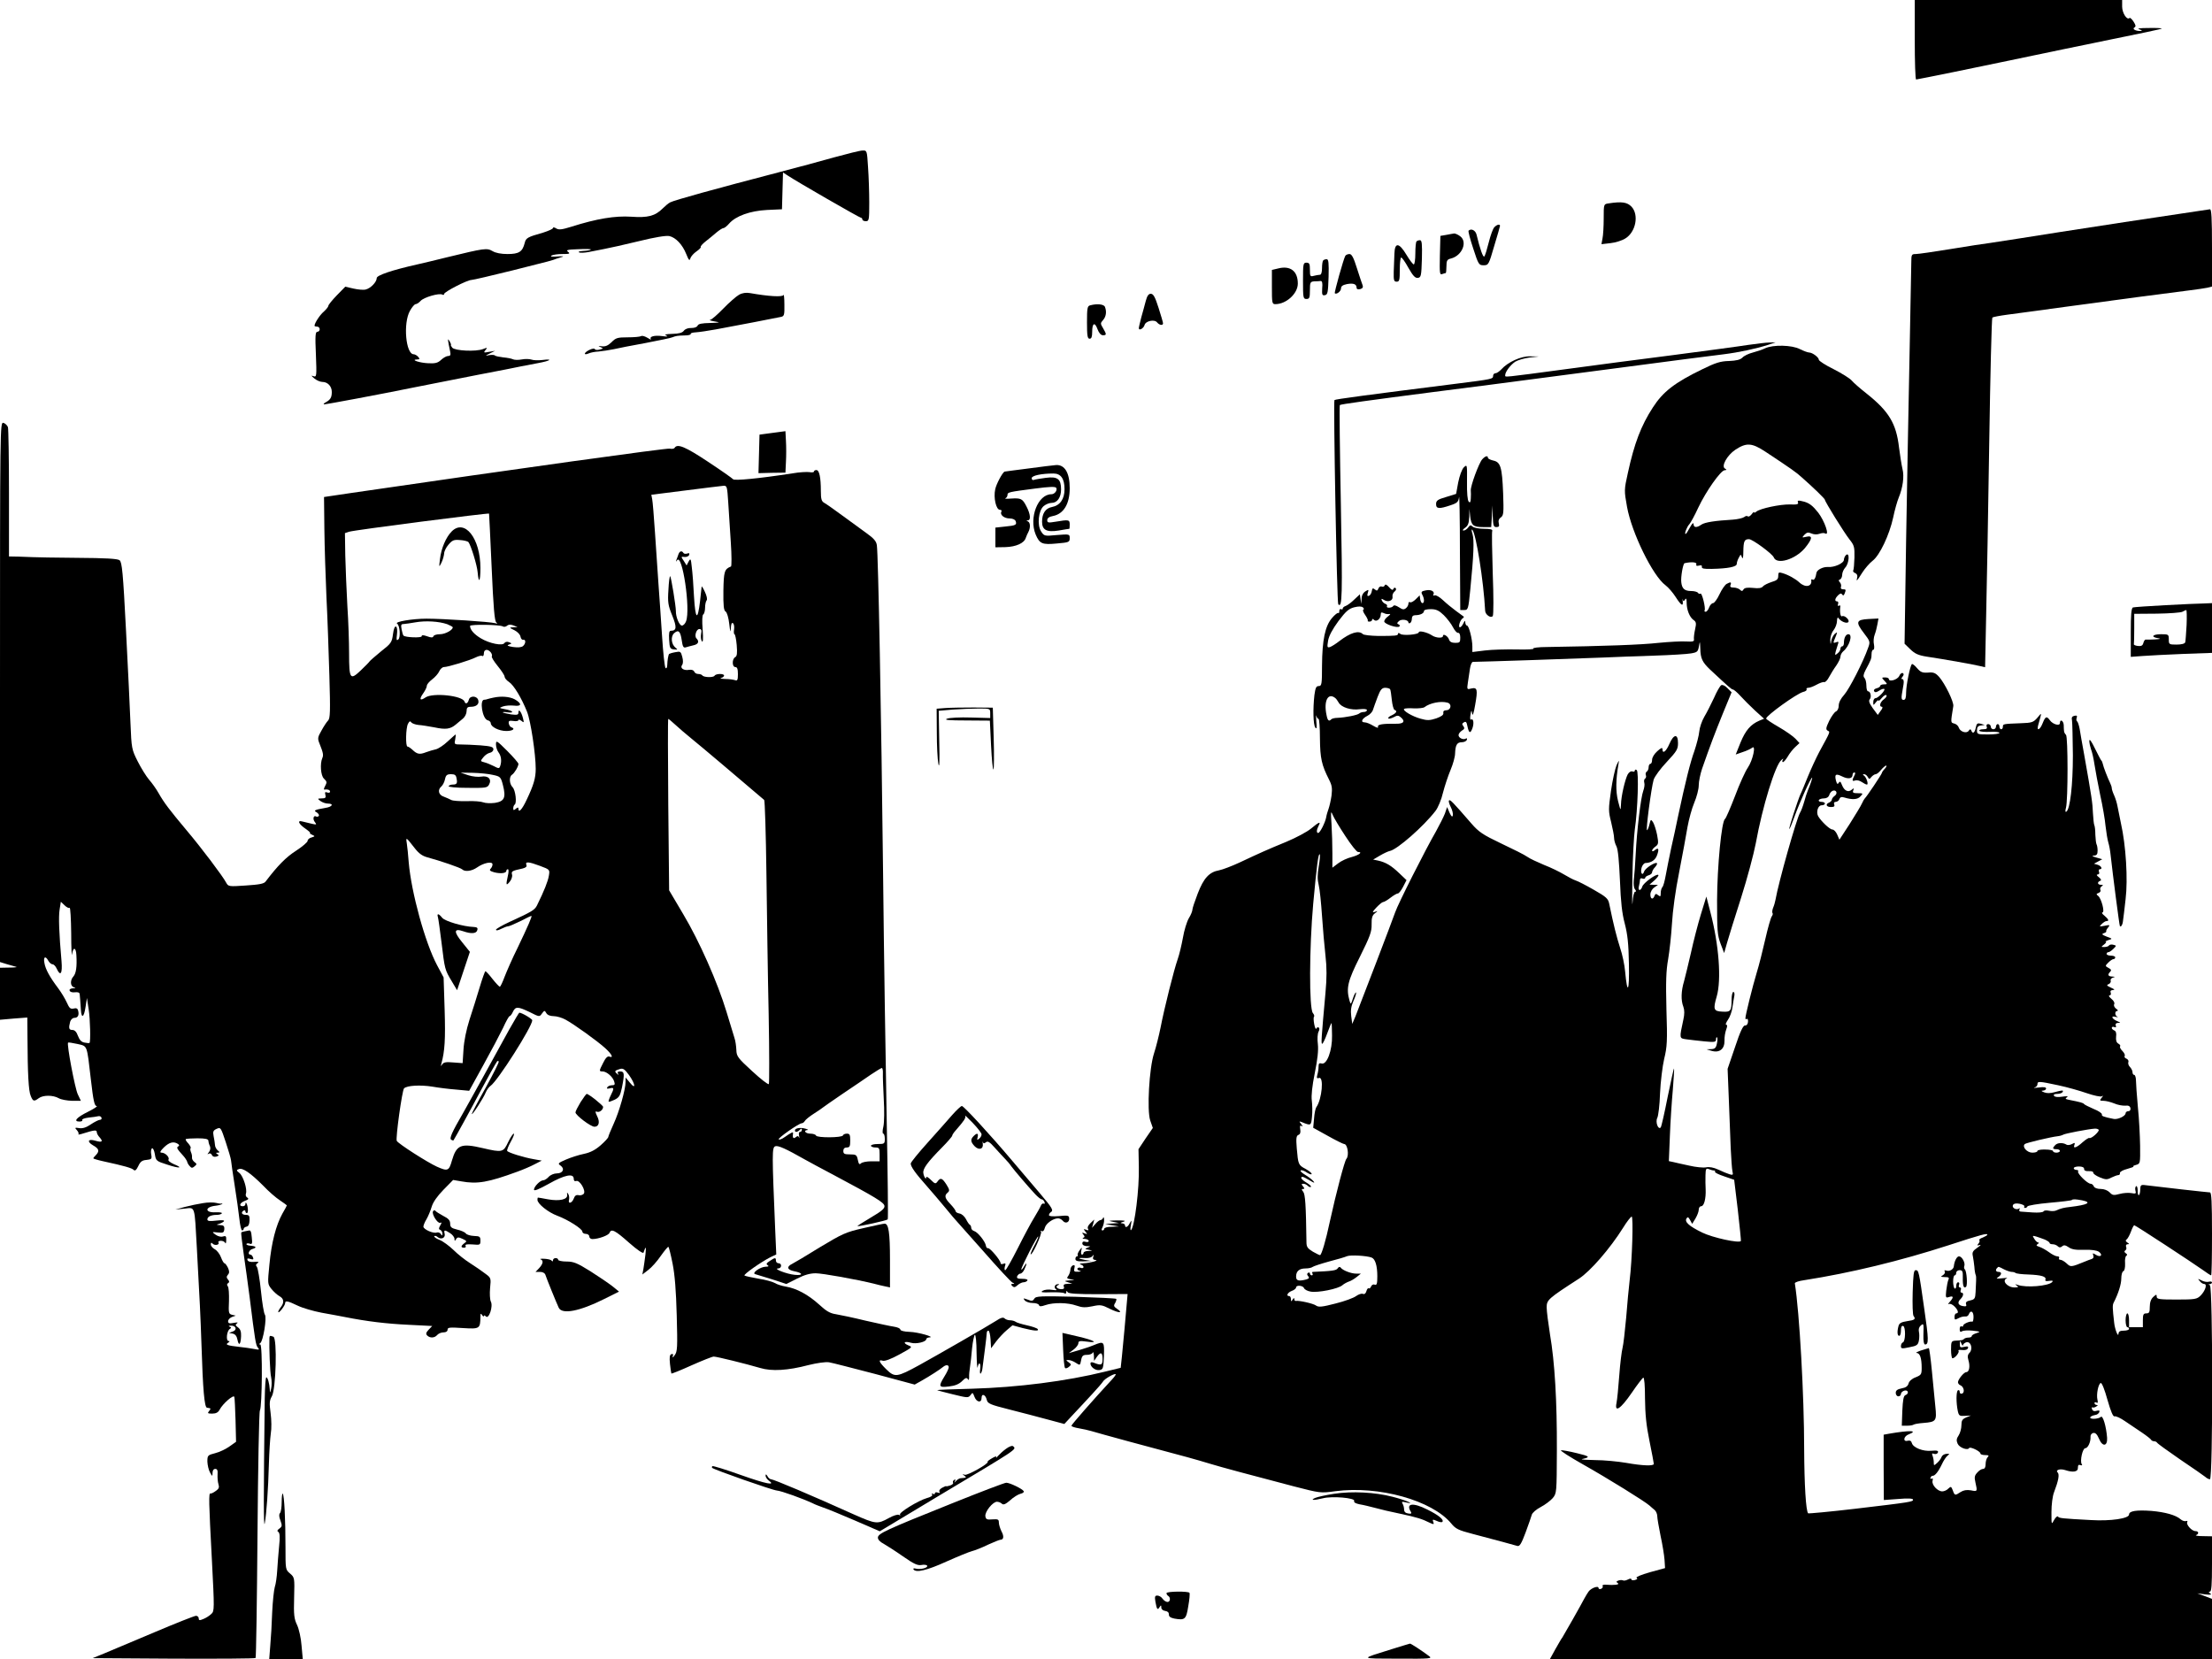 <?xml version="1.0" standalone="no"?>
<!DOCTYPE svg PUBLIC "-//W3C//DTD SVG 20010904//EN"
 "http://www.w3.org/TR/2001/REC-SVG-20010904/DTD/svg10.dtd">
<svg version="1.0" xmlns="http://www.w3.org/2000/svg"
 width="1280pt" height="960pt" viewBox="0 0 1280 960"
 preserveAspectRatio="xMidYMid meet">
<g transform="translate(0,960) scale(0.1,-0.1)"
fill="#000000" stroke="none">
<path d="M11080 9370 c0 -126 3 -230 8 -230 7 0 424 85 492 100 19 4 179 37
355 74 533 109 569 117 574 121 2 2 -32 4 -75 3 -53 0 -71 -3 -54 -8 15 -5 18
-8 8 -9 -28 -2 -52 11 -37 20 10 6 8 13 -5 34 -10 15 -20 24 -23 21 -15 -15
-43 29 -43 66 l0 38 -600 0 -600 0 0 -230z"/>
<path d="M4825 8689 c-77 -22 -219 -60 -315 -85 -372 -97 -607 -162 -632 -175
-10 -5 -29 -21 -43 -35 -44 -44 -86 -55 -183 -48 -92 6 -198 -11 -346 -58 -55
-17 -72 -19 -87 -10 -11 7 -19 8 -19 3 0 -6 -26 -17 -57 -27 -92 -26 -100 -31
-107 -61 -13 -50 -33 -63 -99 -63 -37 0 -69 6 -87 17 -33 19 -46 17 -260 -35
-69 -17 -147 -36 -175 -42 -147 -33 -235 -63 -235 -79 0 -23 -35 -59 -63 -66
-12 -4 -44 -1 -71 5 l-48 11 -49 -50 c-27 -28 -49 -55 -49 -61 0 -5 -12 -20
-26 -33 -23 -19 -54 -67 -54 -82 0 -3 7 -5 15 -5 8 0 15 -7 15 -15 0 -8 -6
-15 -14 -15 -11 0 -13 -24 -8 -132 5 -126 4 -131 -14 -125 -15 6 -14 3 5 -13
13 -11 34 -20 46 -20 31 0 55 -25 55 -58 0 -32 -8 -45 -35 -60 -11 -6 -15 -11
-10 -12 13 0 324 58 525 99 85 17 250 49 365 72 116 22 228 44 250 49 22 4 66
13 99 19 71 13 89 26 26 18 -25 -3 -54 -2 -64 2 -11 4 -37 5 -57 1 -20 -4 -43
-3 -51 1 -7 4 -33 9 -56 11 -23 3 -45 7 -48 11 -4 4 -19 4 -33 2 -25 -5 -25
-4 4 10 l30 15 -35 -6 c-31 -6 -33 -5 -21 10 13 15 11 16 -14 6 -42 -16 -162
-10 -178 8 -6 8 -10 16 -8 16 3 1 -1 10 -7 21 -13 21 -13 17 3 -60 4 -19 1
-25 -12 -25 -9 0 -27 -10 -40 -22 -19 -18 -34 -22 -74 -20 -51 2 -107 21 -65
22 15 0 16 3 6 15 -7 8 -19 15 -26 15 -46 0 -62 180 -22 251 12 22 27 39 33
39 7 0 20 9 29 19 19 21 109 47 126 36 5 -3 10 -2 10 4 0 12 134 81 158 81 9
0 116 25 237 55 228 57 230 58 255 68 8 3 24 8 35 11 11 3 -2 4 -29 2 -30 -3
-44 -1 -35 5 8 5 36 9 63 9 42 0 47 2 33 13 -14 10 -4 13 60 15 43 2 75 1 72
-2 -3 -4 -23 -7 -43 -8 -20 -1 -32 -4 -26 -8 6 -4 30 -3 53 1 23 5 65 12 92
18 28 5 117 25 200 45 92 23 160 34 178 30 37 -8 76 -49 98 -104 15 -37 19
-41 24 -25 3 11 19 29 35 40 16 11 27 22 25 26 -3 3 10 18 28 32 18 14 46 37
62 51 17 14 35 26 41 26 6 0 21 12 33 26 38 44 122 74 219 79 l87 4 3 107 3
106 26 -17 c57 -38 417 -245 425 -245 4 0 8 -4 8 -10 0 -5 9 -10 20 -10 19 0
20 7 20 108 0 59 -3 151 -7 205 -6 96 -6 97 -32 96 -14 0 -89 -19 -166 -40z"/>
<path d="M9308 8423 c-28 -4 -28 -4 -28 -87 0 -46 -3 -98 -7 -116 l-6 -33 52
6 c29 3 67 15 86 27 61 37 80 137 36 184 -25 26 -56 31 -133 19z"/>
<path d="M12295 8315 c-264 -40 -536 -83 -605 -94 -69 -11 -147 -23 -175 -27
-27 -3 -130 -19 -227 -35 -97 -16 -188 -29 -202 -29 -24 0 -26 -3 -26 -47 0
-27 -5 -264 -10 -528 -6 -264 -14 -750 -20 -1080 l-9 -600 33 -32 c27 -26 46
-35 97 -43 95 -14 280 -47 310 -55 l26 -6 6 293 c4 161 12 615 18 1008 6 393
14 718 18 722 3 4 42 11 86 17 44 6 197 26 340 46 279 38 593 80 716 95 41 5
87 12 102 15 l27 7 0 224 c0 173 -3 224 -12 223 -7 -1 -229 -34 -493 -74z"/>
<path d="M8647 8285 c-8 -8 -22 -47 -32 -87 -10 -40 -21 -77 -26 -82 -7 -8
-25 44 -45 127 -6 24 -31 37 -46 22 -3 -3 9 -49 27 -103 30 -93 33 -97 60 -97
28 0 30 3 61 110 19 61 33 113 34 118 0 12 -18 8 -33 -8z"/>
<path d="M8370 8241 l-35 -6 -3 -114 c-2 -101 -1 -113 13 -107 9 3 19 6 21 6
2 0 4 18 4 39 0 33 4 40 26 45 66 17 98 98 52 130 -12 9 -27 15 -33 15 -5 -1
-26 -4 -45 -8z"/>
<path d="M8197 8203 c-4 -3 -7 -35 -7 -70 0 -34 -4 -63 -9 -63 -5 0 -24 25
-42 55 -43 72 -68 74 -70 8 -1 -27 -3 -74 -4 -105 -1 -50 1 -58 17 -58 16 0
18 9 18 70 0 39 4 70 8 70 5 0 24 -27 42 -60 27 -47 39 -60 55 -58 18 3 20 11
23 111 2 85 0 107 -11 107 -8 0 -17 -3 -20 -7z"/>
<path d="M7785 8120 c-10 -16 -65 -213 -61 -217 9 -9 36 11 36 28 0 13 10 20
34 25 38 7 56 0 56 -21 0 -8 7 -11 21 -8 14 4 18 11 14 22 -4 9 -18 53 -33 99
-19 61 -30 82 -43 82 -10 0 -21 -5 -24 -10z"/>
<path d="M7657 8093 c-4 -3 -7 -24 -7 -45 0 -24 -5 -38 -12 -38 -7 0 -23 -3
-35 -6 -21 -6 -23 -3 -23 35 0 34 -3 41 -20 41 -19 0 -20 -7 -20 -105 0 -98 1
-105 20 -105 17 0 20 7 20 50 0 46 2 50 25 52 14 0 31 1 37 2 9 1 12 -13 9
-42 -2 -38 0 -43 16 -40 16 3 18 16 21 106 2 81 0 102 -11 102 -8 0 -17 -3
-20 -7z"/>
<path d="M7398 8047 l-38 -9 0 -99 c0 -93 1 -99 20 -99 63 0 130 61 130 119 0
72 -43 105 -112 88z"/>
<path d="M4276 7894 c-16 -9 -57 -45 -91 -80 -34 -35 -68 -65 -76 -65 -8 -1 4
-5 26 -9 36 -6 33 -7 -26 -9 -48 -1 -68 -5 -72 -15 -4 -9 -18 -14 -37 -14 -18
1 -36 -6 -43 -16 -9 -12 -28 -17 -67 -18 -38 -1 -48 -4 -34 -10 12 -5 5 -7
-23 -3 -46 6 -76 -2 -67 -17 4 -6 -5 -2 -19 7 -15 9 -31 14 -37 10 -7 -4 -41
-7 -78 -7 -58 0 -69 -3 -93 -28 -21 -20 -35 -26 -56 -24 -22 3 -24 3 -9 -4 19
-8 18 -9 -5 -15 -13 -4 -25 -2 -27 3 -2 5 -17 3 -34 -6 -31 -16 -32 -32 -1
-19 10 5 36 10 58 11 22 2 60 8 85 13 25 6 108 22 185 36 77 15 147 29 155 33
21 8 29 10 73 11 21 0 36 4 34 9 -3 4 11 8 30 9 19 1 71 9 116 17 45 9 143 27
217 41 74 14 145 28 158 31 20 4 22 10 21 72 0 37 -3 62 -5 55 -6 -13 -86 -8
-194 11 -23 4 -45 1 -64 -10z"/>
<path d="M6630 7858 c-6 -24 -18 -66 -26 -95 -7 -28 -14 -56 -14 -62 0 -17 28
-1 33 18 6 24 58 35 73 15 13 -16 34 -19 34 -5 0 6 -12 46 -26 90 -20 63 -30
81 -45 81 -13 0 -21 -12 -29 -42z"/>
<path d="M6308 7833 c-16 -4 -18 -17 -18 -99 0 -77 3 -94 15 -94 11 0 15 11
15 39 0 52 15 60 31 16 8 -22 20 -35 31 -35 22 0 22 5 1 41 -16 26 -16 29 0
47 17 19 22 48 11 76 -6 16 -46 20 -86 9z"/>
<path d="M10115 7604 c-49 -8 -245 -34 -435 -59 -190 -24 -464 -60 -610 -80
-382 -51 -360 -49 -360 -36 0 19 29 58 58 78 15 9 52 20 82 24 l55 6 -50 1
c-53 2 -130 -33 -169 -77 -11 -11 -25 -21 -33 -21 -7 0 -13 -7 -13 -15 0 -18
-4 -19 -210 -45 -524 -66 -703 -90 -708 -95 -7 -7 14 -1175 22 -1182 23 -24
25 46 15 580 -6 313 -9 570 -6 573 4 5 167 27 537 75 201 25 336 43 1030 134
316 42 611 80 655 85 88 11 185 32 255 54 l45 15 -35 -1 c-19 0 -75 -7 -125
-14z"/>
<path d="M10215 7585 c-16 -8 -49 -19 -72 -25 -24 -6 -51 -19 -60 -29 -13 -13
-35 -18 -78 -20 -49 -1 -78 -10 -155 -48 -159 -77 -227 -130 -285 -220 -69
-106 -108 -209 -145 -379 -22 -99 -22 -102 -5 -197 27 -150 149 -400 223 -454
16 -12 42 -42 58 -67 32 -50 46 -59 41 -23 -2 12 -2 16 0 8 4 -12 6 -12 14 0
6 10 9 4 9 -18 0 -42 17 -84 39 -100 16 -11 18 -19 10 -54 -5 -22 -8 -48 -7
-57 3 -14 -5 -16 -45 -14 -26 2 -98 -2 -160 -8 -97 -11 -317 -19 -644 -24 -50
0 -86 -5 -80 -9 7 -4 -37 -7 -98 -5 -60 1 -143 -1 -182 -6 l-73 -9 0 32 c0 43
-20 121 -31 121 -5 0 -9 8 -10 18 0 13 -3 12 -11 -5 -6 -13 -15 -23 -20 -23
-12 0 1 43 16 52 6 4 8 8 6 10 -3 2 -23 17 -45 33 -22 16 -56 44 -75 62 -19
18 -41 31 -48 28 -7 -3 -11 -1 -8 3 11 18 -11 32 -42 26 -27 -5 -30 -9 -22
-25 13 -23 13 -49 1 -49 -5 0 -11 10 -13 23 l-3 22 -23 -23 c-12 -12 -27 -20
-32 -17 -6 4 -10 0 -10 -8 0 -8 -6 -20 -14 -26 -12 -10 -20 -9 -41 5 -17 11
-29 14 -33 7 -8 -12 -43 -13 -36 -1 3 4 -1 11 -10 14 -8 3 -17 12 -20 20 -4
11 -2 11 13 2 24 -15 53 -3 49 19 -2 10 3 23 12 30 8 6 11 15 6 20 -5 4 -11 2
-13 -5 -4 -9 -11 -6 -25 10 -13 15 -22 19 -25 11 -2 -7 -10 -10 -17 -7 -8 3
-16 -2 -20 -12 -5 -13 -9 -14 -20 -5 -12 10 -15 8 -18 -10 -2 -12 -9 -24 -17
-27 -9 -3 -11 2 -6 17 6 20 5 21 -14 9 -13 -8 -22 -24 -22 -43 l-2 -30 -4 28
-4 28 -32 -30 c-17 -17 -39 -33 -49 -37 -10 -3 -18 -10 -18 -15 0 -6 -4 -7
-10 -4 -5 3 -10 -2 -10 -11 0 -10 -3 -15 -6 -11 -3 3 -20 -10 -36 -29 -40 -46
-57 -127 -58 -276 0 -108 -2 -118 -19 -118 -15 0 -19 -10 -25 -52 -9 -80 -7
-171 5 -188 8 -11 10 -2 6 35 -2 28 -2 42 0 33 3 -10 8 -18 13 -18 4 0 8 -51
8 -113 1 -115 10 -154 52 -237 18 -35 20 -51 15 -94 -4 -28 -12 -62 -17 -76
-5 -14 -12 -36 -14 -50 -6 -31 -36 -90 -46 -90 -11 0 -10 18 2 41 15 28 4 24
-44 -16 -23 -19 -87 -53 -142 -76 -112 -46 -154 -65 -271 -120 -45 -21 -98
-41 -118 -45 -58 -10 -90 -46 -124 -134 -17 -44 -31 -86 -31 -94 0 -8 -9 -31
-21 -50 -11 -19 -27 -70 -34 -113 -8 -43 -21 -98 -30 -123 -21 -59 -77 -281
-99 -395 -10 -49 -27 -117 -38 -150 -28 -85 -42 -331 -22 -389 l15 -43 -42
-61 -41 -62 2 -103 c3 -125 -24 -345 -45 -365 -4 -4 -5 9 -1 28 5 31 5 32 -6
13 -11 -24 -28 -31 -28 -13 0 6 -8 10 -17 11 -12 1 -10 4 7 9 18 6 9 8 -35 8
-51 -1 -55 -2 -25 -8 l35 -7 -40 -3 -40 -3 40 -7 40 -7 -42 -2 c-24 0 -43 -5
-43 -11 0 -5 -5 -10 -10 -10 -7 0 -7 6 0 19 5 11 10 30 9 43 0 13 -3 17 -6 11
-2 -7 -9 -13 -15 -13 -5 0 -19 -10 -29 -22 l-20 -23 7 24 6 24 -22 -21 c-13
-12 -19 -25 -14 -33 5 -9 2 -10 -11 -5 -16 6 -16 4 -4 -11 12 -15 12 -16 -5
-10 -15 6 -17 5 -7 -7 9 -11 9 -15 -1 -19 -7 -3 -3 -6 10 -6 12 -1 22 -6 22
-12 0 -6 -8 -8 -18 -5 -13 4 -19 1 -19 -9 0 -9 10 -15 26 -16 23 0 24 -1 6 -8
-19 -8 -18 -9 5 -13 25 -5 25 -5 -2 -7 -16 0 -28 -5 -28 -11 0 -5 -4 -10 -9
-10 -5 0 -7 10 -4 23 5 22 5 22 -10 2 -8 -11 -13 -23 -11 -27 3 -5 1 -8 -4 -8
-5 0 -9 -7 -9 -15 0 -11 11 -15 46 -14 l46 2 -40 7 c-43 8 -38 13 9 10 16 -1
33 4 38 12 8 10 8 9 4 -5 -4 -11 0 -17 12 -18 26 -2 -27 -17 -68 -19 -19 -1
-27 -4 -17 -7 9 -2 17 -9 17 -15 0 -5 -7 -8 -15 -5 -8 4 -17 2 -20 -3 -3 -5 3
-11 12 -13 12 -3 9 -5 -9 -6 -22 -1 -25 2 -21 20 4 16 2 20 -8 17 -8 -3 -15
-14 -15 -26 -1 -12 -7 -28 -13 -36 -10 -12 -7 -15 16 -19 26 -4 25 -4 -7 -6
-33 -3 -33 -4 -10 -11 l25 -8 -27 -1 c-20 -1 -26 -5 -22 -16 4 -10 0 -15 -14
-15 -24 0 -38 16 -20 23 9 4 10 6 1 6 -19 1 -27 -20 -12 -30 9 -5 0 -6 -22 -3
-21 4 -45 1 -55 -5 -15 -9 -6 -11 46 -9 36 1 71 -1 78 -5 7 -5 12 -3 12 5 0
10 2 10 8 1 5 -9 56 -12 177 -12 l170 1 -3 -34 c-6 -76 -24 -268 -30 -328 l-7
-65 -90 -22 c-227 -56 -504 -91 -770 -99 -110 -3 -201 -6 -202 -8 -1 -1 39
-12 89 -24 86 -21 91 -22 104 -5 12 17 13 16 23 -10 12 -32 41 -37 41 -6 0 28
23 19 30 -11 5 -22 19 -28 130 -56 69 -18 169 -43 222 -58 l97 -26 53 57 c29
31 78 83 108 116 30 32 58 65 63 73 8 15 66 48 73 42 2 -2 -7 -15 -19 -28
-112 -121 -237 -264 -237 -270 0 -5 19 -11 43 -15 23 -4 56 -11 72 -16 39 -12
339 -94 555 -151 41 -11 102 -29 135 -39 62 -19 219 -61 482 -130 152 -39 154
-40 240 -28 252 33 560 -53 671 -187 25 -31 42 -39 123 -60 143 -38 242 -64
260 -70 13 -3 23 14 47 78 17 46 33 92 36 103 3 11 26 31 51 44 25 13 57 37
70 52 23 28 23 31 24 276 1 287 -12 510 -40 673 -10 63 -19 133 -19 155 0 43
9 51 187 166 65 42 179 173 255 294 22 36 45 65 50 65 10 0 3 -251 -12 -370
-5 -41 -14 -138 -20 -215 -7 -77 -16 -156 -21 -175 -5 -19 -14 -91 -19 -160
-5 -69 -12 -140 -16 -159 -12 -58 24 -34 88 59 32 47 62 86 67 88 6 2 10 -46
10 -120 1 -91 7 -155 26 -247 14 -68 25 -128 25 -132 0 -13 -65 -11 -160 6
-47 8 -128 16 -180 16 -52 1 -86 3 -75 6 50 11 45 16 -30 34 -44 11 -85 18
-92 17 -7 -2 51 -39 129 -83 140 -79 355 -212 383 -237 8 -7 21 -19 30 -26 8
-7 15 -23 15 -36 0 -12 9 -63 19 -113 11 -50 21 -112 23 -139 l3 -48 -88 -24
c-49 -14 -83 -28 -77 -32 8 -5 4 -9 -9 -13 -12 -3 -21 -1 -21 4 0 6 -9 5 -20
-1 -11 -6 -24 -8 -29 -5 -5 3 -17 2 -26 -1 -13 -5 -14 -8 -3 -15 13 -9 -21
-13 -71 -9 -13 1 -21 -3 -17 -8 3 -5 -1 -12 -9 -16 -8 -3 -15 -1 -15 5 0 15
-42 0 -57 -20 -6 -9 -18 -27 -25 -41 -18 -35 -119 -213 -127 -225 -5 -5 -22
-36 -40 -67 l-32 -58 1915 0 1916 0 0 174 0 174 -42 16 -43 16 45 -6 c33 -4
41 -2 30 5 -10 7 -11 11 -2 11 9 0 12 39 12 160 l0 160 -52 1 c-29 0 -47 3
-40 6 18 7 15 23 -4 23 -21 0 -56 39 -47 53 3 5 0 8 -8 5 -7 -2 -21 2 -30 10
-28 25 -90 42 -170 49 -85 6 -129 0 -129 -21 0 -23 -106 -39 -221 -32 -170 9
-184 11 -190 20 -4 5 -14 -4 -23 -20 -15 -28 -15 -28 -15 46 0 43 6 92 15 115
26 68 32 103 21 114 -15 15 14 24 44 14 45 -15 74 -10 73 13 0 16 4 20 14 16
10 -3 13 -1 8 6 -11 18 5 92 21 92 15 0 32 37 30 66 -1 10 6 20 16 22 12 2 22
-7 33 -33 20 -49 50 -45 47 5 -5 67 -25 132 -36 121 -6 -6 -24 -11 -41 -11
-32 0 -26 15 8 22 11 1 21 9 24 17 3 9 -1 11 -16 7 -13 -4 -22 -1 -26 9 -3 9
-2 14 2 11 4 -2 14 -1 22 5 10 6 11 9 3 9 -7 0 -13 5 -13 11 0 5 5 7 11 3 8
-5 10 0 6 17 -7 30 5 91 19 96 7 2 23 -39 39 -97 20 -70 33 -99 41 -96 8 3 35
-10 61 -28 26 -18 71 -48 98 -66 28 -19 52 -38 53 -42 2 -4 10 -8 17 -8 7 0
15 -4 17 -8 2 -5 62 -48 133 -97 72 -48 137 -94 146 -101 8 -8 21 -14 27 -14
18 0 17 1116 0 1123 -10 4 -10 6 0 6 6 1 12 5 12 10 0 5 -9 7 -19 4 -10 -3
-30 1 -42 8 -22 11 -23 11 -10 -4 7 -10 19 -17 26 -17 19 0 6 -40 -21 -67 -21
-21 -32 -23 -139 -23 -100 0 -115 2 -115 17 0 14 -2 14 -20 -2 -13 -12 -20
-31 -20 -57 0 -31 -3 -38 -20 -38 -17 0 -20 -7 -20 -40 l0 -40 -40 0 -40 0 0
40 c0 22 -4 40 -10 40 -5 0 -10 -18 -10 -40 0 -22 5 -40 10 -40 6 0 10 -4 10
-10 0 -5 -13 -10 -30 -10 -22 0 -30 -5 -31 -17 -1 -26 -21 24 -25 62 -10 87
-10 101 -4 115 28 54 45 109 45 141 0 21 5 41 12 43 7 3 11 21 10 45 -2 23 2
43 8 45 6 3 5 8 -4 14 -9 6 -10 12 -3 16 6 4 9 13 5 21 -3 9 1 15 8 15 11 0
11 3 -1 10 -10 7 -12 12 -4 18 6 4 17 24 25 45 7 20 16 37 19 37 7 0 335 -215
397 -259 23 -17 45 -31 48 -31 3 0 5 108 5 240 0 185 -3 240 -12 240 -10 0
-297 32 -383 43 -16 1 -20 -4 -20 -25 -1 -39 -15 -48 -15 -9 0 18 -4 30 -9 27
-5 -3 -7 -15 -4 -26 5 -17 2 -19 -24 -14 -16 3 -47 1 -68 -5 -34 -9 -41 -8
-57 9 -12 12 -32 20 -52 20 -21 0 -36 6 -40 15 -3 8 -11 15 -18 15 -19 0 -79
60 -73 71 4 5 -1 9 -9 9 -9 0 -16 5 -16 10 0 6 14 10 30 10 19 0 30 -5 30 -14
0 -10 9 -14 28 -13 15 1 26 -3 25 -9 -1 -6 16 -18 38 -27 34 -14 43 -14 67 -1
15 7 33 14 39 14 7 0 12 5 10 12 -1 7 18 18 43 24 25 7 41 13 35 14 -5 1 1 5
15 9 25 7 25 8 24 111 -1 58 -6 159 -13 225 -6 66 -11 135 -11 153 0 17 -5 32
-10 32 -6 0 -10 7 -10 16 0 8 -7 22 -15 30 -8 8 -12 21 -9 28 3 7 -2 16 -11
20 -9 3 -14 10 -10 16 3 5 -3 18 -14 29 -11 11 -16 22 -13 26 4 4 -1 11 -10
16 -11 6 -15 19 -13 40 3 20 -1 32 -10 36 -8 3 -15 10 -15 15 0 6 7 8 14 5 10
-4 13 -1 9 9 -3 9 1 14 13 15 17 0 16 1 -2 9 -33 13 -42 34 -13 26 13 -3 18
-3 12 0 -16 7 -17 34 -1 34 6 0 4 6 -7 13 -10 8 -15 19 -11 26 4 7 -2 20 -16
31 -13 11 -18 19 -11 20 7 0 10 7 7 15 -4 10 0 15 12 16 14 0 10 5 -11 14 -24
11 -27 15 -13 20 9 4 14 13 12 20 -3 7 3 15 13 18 14 4 14 5 -4 6 -25 1 -29
11 -12 28 8 8 6 14 -10 22 -20 11 -20 12 -1 31 11 11 24 20 30 20 6 0 10 5 10
10 0 6 -11 10 -25 10 -14 0 -25 5 -25 10 0 6 5 10 10 10 6 0 19 9 29 19 19 19
19 19 0 24 -10 3 -22 1 -25 -4 -3 -5 -15 -9 -27 -9 -20 0 -20 0 -1 15 10 8 15
15 9 16 -5 0 1 4 15 9 25 7 25 8 -9 20 -28 11 -31 15 -17 20 10 3 16 8 14 11
-2 3 3 13 11 22 12 15 10 16 -20 10 -32 -6 -33 -5 -17 10 9 9 21 17 27 17 17
0 13 10 -11 31 -13 10 -18 18 -12 19 15 0 -6 81 -25 96 -12 9 -11 12 3 17 10
4 14 12 10 18 -3 6 0 15 7 20 11 7 10 9 -3 9 -21 0 -24 16 -5 23 8 3 6 10 -8
21 -13 10 -15 15 -6 16 7 0 11 6 7 15 -3 8 -1 15 4 15 19 0 10 19 -12 26 l-21
6 24 13 24 13 -35 10 c-23 7 -28 10 -14 11 17 1 22 7 22 29 0 15 -3 31 -6 36
-3 6 -6 30 -7 55 0 25 -3 51 -6 56 -3 6 -6 37 -8 70 -2 57 -7 92 -51 340 -11
61 -23 127 -26 148 -4 20 -10 40 -15 43 -4 2 -5 12 -2 20 4 12 1 15 -13 12
-14 -3 -18 -10 -14 -28 2 -14 4 -104 5 -200 0 -172 -16 -313 -38 -327 -6 -4
-7 5 -2 23 12 43 12 413 0 422 -5 4 -10 13 -11 20 -1 6 -2 23 -2 37 -2 26 -22
36 -22 11 0 -19 -41 -8 -58 16 -19 26 -26 23 -42 -17 -15 -39 -36 -48 -26 -12
3 12 9 33 13 47 6 25 6 25 -18 -4 -23 -26 -32 -29 -95 -31 -103 -4 -104 -4
-104 -20 0 -8 -4 -15 -10 -15 -5 0 -10 7 -10 15 0 8 -4 15 -10 15 -5 0 -10 -7
-10 -15 0 -8 -7 -15 -15 -15 -8 0 -15 7 -15 15 0 8 -7 15 -15 15 -9 0 -12 -6
-9 -15 5 -11 -1 -15 -21 -15 -14 0 -24 -4 -21 -9 3 -5 31 -7 61 -6 30 2 55 -1
55 -6 0 -5 -29 -9 -65 -9 -62 0 -65 1 -65 24 0 18 6 26 23 28 l22 3 -23 7
c-19 5 -24 2 -29 -23 -6 -30 -18 -38 -26 -16 -4 9 -8 9 -15 -2 -12 -17 -49 -6
-57 18 -3 11 -15 21 -26 24 -22 6 -22 2 -6 101 4 24 -48 130 -82 169 -21 23
-32 28 -64 25 -33 -2 -43 2 -64 26 -13 16 -27 26 -30 23 -10 -11 -33 -122 -33
-164 0 -31 -4 -43 -15 -43 -11 0 -13 8 -10 30 3 17 7 44 10 60 3 18 0 30 -6
30 -8 0 -8 4 0 14 8 10 9 16 2 21 -6 3 -16 -4 -21 -17 -11 -22 -60 -36 -60
-17 0 5 -10 9 -22 9 -20 0 -21 -1 -3 -20 18 -19 17 -20 -3 -20 -12 0 -22 -4
-22 -9 0 -5 -9 -11 -21 -14 -12 -3 -18 -10 -14 -17 5 -8 13 -7 30 4 12 8 25
12 29 9 7 -8 -36 -53 -51 -53 -7 0 -13 -10 -13 -22 0 -21 0 -21 15 -2 8 10 15
15 15 10 0 -4 9 2 19 15 11 13 23 21 27 16 4 -4 -2 -14 -14 -23 -23 -16 -30
-44 -12 -44 6 0 3 -11 -7 -23 l-17 -24 -29 39 c-21 30 -25 43 -17 52 11 14 4
46 -11 46 -5 0 -9 15 -9 33 0 18 -5 38 -11 44 -8 8 -7 20 6 45 33 61 35 68 35
93 0 14 4 25 10 25 5 0 7 13 4 30 -4 16 -2 42 4 57 6 16 13 43 16 61 l6 33
-58 -3 c-71 -4 -76 -17 -26 -82 36 -47 37 -50 24 -85 -29 -83 -109 -238 -138
-271 -20 -22 -32 -45 -32 -63 0 -16 -7 -30 -16 -34 -8 -3 -26 -28 -39 -54 -19
-40 -21 -50 -9 -57 15 -8 18 -1 -48 -122 -19 -36 -49 -101 -67 -145 -18 -44
-36 -89 -42 -100 -15 -33 -69 -198 -65 -202 2 -2 16 32 31 74 29 80 93 223
101 223 3 0 -9 -37 -25 -75 -5 -11 -14 -40 -21 -65 -7 -25 -18 -54 -25 -65
-20 -36 -123 -399 -141 -502 -2 -12 -8 -33 -14 -47 -5 -13 -6 -27 -3 -30 3 -3
1 -11 -4 -18 -6 -7 -23 -67 -38 -133 -15 -66 -37 -154 -50 -195 -23 -76 -66
-248 -65 -263 0 -5 4 -6 8 -3 5 3 8 -5 7 -17 -1 -13 -8 -22 -17 -21 -11 1 -28
-34 -58 -125 l-43 -126 7 -175 c4 -96 9 -224 11 -285 3 -60 7 -120 10 -133 5
-21 3 -23 -17 -17 -13 4 -42 16 -65 27 -28 13 -53 17 -71 13 -15 -3 -59 1 -97
10 -39 8 -81 18 -94 21 l-24 5 6 147 c3 81 11 201 17 266 5 66 9 121 7 123 -2
1 -18 -73 -37 -165 -18 -92 -36 -171 -40 -176 -15 -16 -32 32 -20 55 6 11 14
75 16 142 3 67 14 157 24 200 17 69 19 103 13 285 -4 164 -2 225 10 292 8 47
18 139 22 205 4 72 20 192 42 300 19 99 41 216 48 260 8 44 25 107 39 140 14
33 26 78 26 101 0 22 9 65 19 95 50 143 73 203 120 319 l51 124 -24 24 c-14
15 -29 21 -36 17 -7 -4 -26 -37 -42 -74 -17 -36 -42 -86 -56 -109 -14 -24 -27
-62 -29 -85 -2 -23 -15 -73 -28 -112 -24 -66 -52 -178 -95 -380 -10 -49 -28
-133 -40 -185 -11 -52 -25 -122 -31 -155 -6 -33 -14 -64 -20 -69 -5 -6 -9 -21
-9 -34 0 -21 -2 -22 -15 -12 -12 10 -16 9 -21 -4 -9 -24 -24 -19 -24 8 0 14
10 32 22 40 l22 16 -24 0 -25 1 29 25 c15 14 26 28 22 31 -9 10 -88 -47 -93
-68 -3 -10 -10 -19 -15 -19 -6 0 -8 10 -4 23 3 12 6 28 6 36 0 8 6 11 15 7 8
-3 15 -1 15 4 0 5 9 12 20 15 11 3 20 11 20 17 0 6 7 20 17 30 9 10 14 20 11
23 -9 9 -68 -29 -74 -48 -9 -28 -23 -10 -15 21 4 15 14 27 22 28 34 1 58 17
68 46 13 36 8 46 -14 28 -8 -7 -15 -8 -15 -2 0 5 9 16 19 23 18 13 19 19 10
68 -6 30 -17 63 -24 74 -12 17 -13 17 -20 -12 -4 -17 -10 -33 -14 -35 -9 -6
24 244 38 292 6 19 40 65 76 103 58 62 65 74 65 109 0 56 -25 53 -50 -5 -19
-44 -40 -60 -40 -30 0 11 -8 8 -30 -12 -17 -15 -30 -36 -30 -50 0 -12 -4 -23
-10 -23 -5 0 -10 -9 -10 -19 0 -11 -5 -23 -11 -26 -6 -4 -8 -13 -5 -21 3 -7 1
-16 -5 -20 -5 -3 -7 -14 -4 -24 3 -9 0 -30 -6 -46 -14 -37 -37 -226 -44 -369
-3 -60 -8 -127 -11 -149 -2 -22 0 -44 7 -52 8 -10 8 -14 1 -14 -6 0 -13 -27
-15 -62 -3 -35 -3 32 -1 147 2 116 9 239 14 275 17 114 24 336 11 344 -6 4
-11 3 -11 -3 0 -6 -6 -8 -14 -5 -9 3 -19 -4 -27 -17 -16 -31 -38 -126 -39
-174 -2 -39 -2 -38 -17 20 -14 56 -13 125 2 210 5 30 5 30 -11 -4 -8 -19 -23
-86 -32 -148 -15 -106 -15 -117 1 -180 9 -38 17 -78 17 -91 0 -13 6 -35 14
-50 9 -18 15 -85 20 -197 5 -127 12 -190 28 -250 16 -62 22 -115 24 -235 3
-158 -9 -182 -22 -42 -3 37 -16 99 -29 137 -20 62 -39 137 -63 255 -6 30 -17
40 -89 81 -45 26 -92 50 -105 54 -13 4 -43 20 -68 35 -25 15 -76 40 -115 55
-38 16 -82 36 -97 47 -15 11 -83 45 -151 77 -107 51 -129 66 -172 115 -111
128 -124 141 -130 134 -4 -3 1 -20 10 -38 9 -17 14 -39 12 -48 -3 -12 -8 -8
-19 15 l-14 33 -13 -38 c-8 -20 -31 -66 -51 -102 -63 -109 -221 -422 -237
-470 -16 -47 -198 -522 -229 -600 l-19 -45 -6 45 c-4 33 -1 56 13 88 11 24 17
46 15 49 -3 2 -11 -13 -18 -34 -12 -37 -13 -37 -20 -13 -20 72 -11 112 60 253
58 117 69 145 68 187 -1 38 4 54 19 65 19 15 19 15 -1 8 -16 -5 -14 0 9 25 17
18 34 32 39 32 6 0 25 11 43 25 18 14 37 25 43 25 6 0 19 17 30 38 l20 39 -42
40 c-47 45 -78 63 -122 73 l-29 6 39 23 c22 13 48 25 58 27 42 8 195 142 264
232 14 18 34 65 43 105 10 39 30 99 44 132 14 33 26 76 26 95 2 49 11 65 39
65 13 0 26 6 29 14 3 8 0 11 -6 7 -15 -9 -42 4 -42 20 0 8 9 19 19 26 16 9 17
15 9 26 -9 10 -8 16 3 22 11 7 16 2 20 -21 9 -42 17 -46 29 -14 11 30 6 60 -8
51 -5 -3 -6 9 -3 27 5 30 6 30 10 7 2 -16 9 2 17 50 16 90 13 104 -22 96 -25
-7 -26 -6 -20 34 3 22 9 58 12 80 3 22 11 40 17 40 36 0 582 18 752 25 66 3
199 8 295 11 96 3 193 9 215 13 36 6 41 10 46 41 6 33 6 32 8 -13 1 -57 12
-79 56 -121 105 -98 125 -116 133 -116 5 0 25 -17 43 -37 19 -21 57 -59 85
-85 l52 -47 -27 -11 c-51 -22 -80 -56 -109 -126 l-28 -70 40 14 c23 7 47 19
55 25 24 20 4 -73 -25 -115 -14 -20 -48 -94 -74 -164 -27 -70 -53 -130 -58
-133 -20 -12 -45 -274 -46 -471 0 -175 2 -201 20 -250 l21 -55 17 60 c9 33 46
150 81 260 35 110 73 252 85 315 39 215 113 454 148 482 12 10 14 10 8 1 -4
-7 -3 -13 1 -13 5 0 17 14 28 32 10 18 30 43 43 55 l25 23 -23 25 c-13 14 -57
45 -97 68 -40 23 -73 45 -73 49 0 17 176 144 214 154 14 3 23 10 20 15 -3 5 2
9 10 9 9 0 30 8 48 18 18 10 38 17 44 15 6 -2 19 11 28 29 10 18 28 48 42 67
13 19 24 42 24 51 0 10 7 23 16 31 36 29 57 99 30 99 -15 0 -26 -21 -26 -51 0
-10 -4 -19 -10 -19 -5 0 -10 -6 -10 -14 0 -7 -7 -20 -17 -27 -15 -13 -16 -11
-10 13 4 14 10 33 13 42 5 12 2 15 -12 9 -14 -5 -16 -3 -11 10 22 54 22 53 4
39 -8 -8 -18 -26 -20 -40 -4 -25 -4 -25 -6 4 0 18 7 42 19 57 11 14 20 38 20
54 0 15 4 23 8 17 14 -21 50 -35 58 -23 8 13 -24 41 -37 33 -9 -5 -14 25 -10
55 2 7 -2 10 -8 6 -7 -3 -8 0 -5 9 3 9 1 16 -5 16 -16 0 -14 16 5 35 12 12 19
13 24 5 5 -8 9 -7 14 5 9 23 8 25 -10 25 -10 0 -14 6 -11 14 3 7 0 19 -6 26
-9 10 -9 14 1 17 6 3 12 15 12 27 0 12 8 31 18 42 22 23 27 90 5 73 -7 -6 -13
-19 -13 -28 0 -20 -55 -45 -92 -42 -28 2 -64 -16 -67 -34 -4 -28 -13 -45 -22
-39 -5 3 -9 2 -8 -3 6 -37 -33 -46 -68 -14 -22 21 -65 45 -100 55 -20 6 -23 4
-23 -17 0 -19 -8 -26 -39 -35 -21 -7 -44 -18 -50 -26 -8 -9 -25 -12 -57 -8
-33 3 -49 1 -55 -9 -6 -11 -11 -11 -21 -1 -6 6 -23 12 -36 12 -17 0 -23 4 -18
15 6 17 1 19 -23 6 -9 -5 -28 -32 -41 -60 -13 -28 -30 -51 -37 -51 -7 0 -18
-11 -23 -25 -5 -14 -14 -25 -20 -25 -6 0 -9 4 -6 8 7 12 -15 103 -24 97 -5 -3
-11 -1 -15 5 -3 5 -21 10 -39 10 -38 0 -53 14 -57 50 -4 30 10 109 19 111 39
9 73 6 68 -6 -3 -9 2 -11 15 -8 13 4 19 1 17 -7 -2 -10 12 -13 57 -12 95 2
145 12 145 29 0 8 5 24 12 36 11 21 11 21 18 2 5 -13 8 -1 8 33 1 61 6 72 33
72 20 0 134 -84 143 -105 17 -45 124 -13 180 53 44 54 47 75 9 66 -27 -6 -27
-6 -11 12 14 14 22 15 40 7 14 -6 32 -7 46 -2 13 5 29 6 34 2 27 -16 -4 73
-41 121 -31 39 -50 54 -81 63 -35 9 -40 8 -36 -4 5 -11 -5 -14 -47 -12 -57 1
-170 -23 -193 -41 -8 -7 -14 -9 -14 -4 0 4 -6 -1 -14 -12 -8 -10 -18 -16 -22
-12 -4 4 -13 3 -21 -4 -8 -6 -38 -13 -66 -15 -102 -6 -162 -15 -182 -29 -27
-19 -45 -18 -45 4 -1 10 -9 2 -21 -20 -11 -21 -22 -38 -25 -38 -9 0 8 43 22
57 7 8 31 51 52 97 44 93 129 214 152 215 13 1 13 3 1 10 -22 14 14 77 60 108
65 43 96 41 175 -11 151 -100 177 -118 211 -149 67 -59 133 -123 133 -129 0
-11 112 -191 142 -229 28 -35 30 -44 29 -105 -1 -36 -4 -70 -7 -75 -3 -5 2
-12 11 -15 10 -4 15 -14 12 -25 -7 -28 -3 -24 29 27 16 25 43 56 60 69 41 31
97 149 119 250 9 44 24 96 32 115 24 58 33 123 22 166 -5 21 -14 77 -20 124
-16 140 -59 210 -187 312 -37 29 -76 63 -87 76 -11 13 -58 42 -105 66 -47 23
-85 48 -85 54 0 14 -36 41 -55 42 -9 0 -33 9 -55 20 -47 24 -154 26 -200 5z
m-2326 -1513 c-5 -2 0 -16 11 -31 11 -16 17 -30 15 -33 -3 -3 2 -5 10 -5 8 0
15 5 15 11 0 6 4 6 11 -1 14 -14 39 6 39 32 0 12 4 13 18 7 9 -5 24 -7 32 -5
8 2 5 -4 -7 -13 -13 -9 -23 -22 -23 -30 0 -15 77 -41 88 -29 4 4 1 10 -5 12
-10 4 -10 8 1 18 14 15 56 9 56 -7 0 -5 5 -6 10 -3 6 3 10 15 10 26 0 12 7 19
19 19 29 0 51 11 51 24 0 7 16 11 40 11 31 0 47 -8 75 -35 19 -19 43 -50 53
-70 10 -19 23 -34 30 -32 7 1 12 -10 12 -28 0 -27 -3 -30 -29 -30 -20 0 -32 6
-36 19 -6 20 -35 37 -35 21 0 -15 -42 -12 -65 4 -26 17 -75 29 -75 17 0 -13
-93 -21 -107 -9 -8 6 -13 7 -13 1 0 -12 -14 -13 -115 -13 -44 1 -84 5 -89 11
-24 23 -72 8 -136 -41 -19 -15 -43 -30 -53 -34 -17 -5 -18 -2 -12 36 5 29 25
66 60 114 43 57 60 72 92 80 25 6 42 6 50 -1 6 -5 7 -12 2 -13z m155 -460 c3
-5 7 -33 10 -63 3 -29 10 -55 16 -57 17 -6 11 -18 -16 -31 -15 -6 -24 -15 -20
-18 3 -4 17 0 31 7 20 11 27 11 40 0 29 -24 18 -39 -27 -38 -77 1 -109 -4
-104 -18 3 -8 -7 -6 -27 6 -18 11 -40 20 -50 20 -26 0 -16 22 16 38 14 7 29
23 32 35 4 12 16 46 27 75 16 42 25 52 44 52 12 0 25 -4 28 -8z m-319 -50 c6
-4 15 -16 21 -27 15 -28 71 -46 122 -39 26 3 42 1 42 -5 0 -6 -8 -11 -18 -11
-10 0 -22 -4 -27 -9 -10 -9 -78 -23 -127 -25 -14 0 -30 -4 -34 -8 -14 -15 -22
-8 -28 25 -17 80 8 130 49 99z m651 -28 c27 -7 21 -44 -8 -44 -12 0 -18 -6
-16 -16 2 -11 -11 -20 -41 -31 -37 -12 -52 -13 -90 -2 -48 13 -106 47 -96 57
3 3 28 5 56 3 28 -1 56 2 62 7 31 24 94 37 133 26z m2531 -382 c-10 -10 -17
-21 -17 -24 0 -7 -90 -141 -99 -148 -3 -3 -11 -16 -17 -30 -6 -14 -38 -66 -70
-117 l-60 -92 -13 30 c-7 16 -19 29 -28 29 -15 0 -65 48 -82 77 -13 24 -1 63
20 63 11 0 19 5 19 10 0 6 -9 10 -21 10 -11 0 -17 5 -14 10 3 6 17 10 30 10
14 0 26 7 30 19 3 11 12 22 20 25 21 8 31 -15 12 -29 -10 -7 -17 -17 -17 -23
0 -5 -7 -12 -15 -16 -24 -9 -17 -26 10 -26 18 0 23 4 19 15 -4 9 0 15 9 15 8
0 18 7 21 16 4 12 13 14 29 9 46 -14 77 -12 93 7 16 17 16 18 -16 18 -26 0
-31 3 -26 16 5 14 4 15 -9 4 -20 -17 -43 -6 -56 27 -8 21 -12 24 -19 13 -7
-11 -10 -7 -16 13 -9 37 -1 42 36 24 34 -17 60 -13 60 9 0 8 5 14 10 14 7 0 7
-6 0 -19 -14 -27 -13 -34 6 -27 9 3 25 -1 37 -9 12 -8 25 -15 30 -15 11 0 -3
43 -17 52 -8 6 -8 8 1 8 7 0 16 -7 21 -16 8 -14 10 -14 21 0 8 9 19 16 25 16
6 0 20 11 31 25 11 13 24 24 29 25 5 0 2 -8 -7 -18z m-3122 -390 c33 -51 66
-92 73 -92 29 0 8 -17 -35 -29 -26 -6 -62 -23 -80 -37 l-33 -25 0 83 c0 46 -2
121 -5 168 -5 75 -4 81 7 54 7 -17 40 -72 73 -122z m-154 -176 c-8 -47 -8 -76
0 -108 6 -24 14 -104 19 -178 5 -74 14 -178 20 -230 8 -69 8 -128 0 -215 -24
-266 -26 -295 -19 -295 4 0 17 27 29 60 12 33 23 60 25 60 1 0 3 -32 3 -72 2
-86 -30 -171 -60 -162 -14 4 -18 0 -18 -18 0 -13 -3 -34 -7 -47 -5 -19 -3 -23
9 -19 30 12 18 -123 -15 -169 -5 -7 -11 -36 -13 -65 l-5 -54 85 -47 c46 -26
89 -47 94 -47 20 0 30 -67 13 -86 -10 -10 -59 -195 -96 -364 -23 -109 -47
-189 -56 -193 -2 -1 -21 8 -42 20 -31 19 -37 28 -37 55 -3 217 -7 277 -19 292
-10 12 -10 16 -1 16 10 0 10 3 0 15 -10 12 -10 15 2 15 8 0 19 -5 26 -12 6 -6
14 -9 18 -6 3 3 -8 14 -25 24 -29 17 -41 34 -23 34 4 0 23 -10 42 -21 24 -15
30 -16 21 -5 -7 9 -29 26 -49 38 -20 12 -31 23 -24 26 6 2 22 -4 36 -14 14 -9
26 -12 26 -7 0 6 -16 18 -35 29 -42 22 -43 26 -51 118 -5 60 -3 74 10 79 10 4
13 15 10 32 -3 20 -1 25 8 19 8 -5 7 -1 -2 11 -14 17 -13 18 5 11 51 -21 52
-20 57 32 3 27 2 69 -1 93 -4 29 2 84 17 159 16 79 22 132 18 168 -4 29 -2 61
4 72 6 11 6 21 1 24 -5 4 -11 0 -14 -6 -2 -7 -8 4 -12 25 -4 21 -5 41 -1 44 3
3 0 13 -7 21 -22 27 -21 376 2 632 21 227 30 295 38 286 3 -3 0 -34 -6 -70z
m4279 -1266 c52 -11 126 -32 166 -46 41 -14 79 -22 86 -18 10 6 9 3 -1 -9 -12
-15 -11 -17 12 -17 13 0 41 -7 61 -15 20 -9 49 -14 64 -13 18 2 27 -2 30 -14
2 -11 -3 -18 -12 -18 -9 0 -16 -6 -16 -12 0 -16 -44 -37 -68 -33 -61 12 -72
17 -69 26 1 7 -20 21 -48 32 -27 12 -52 24 -55 28 -5 7 -18 11 -89 25 -20 4
-22 7 -10 15 9 6 0 7 -27 3 -26 -4 -44 -2 -48 5 -5 7 2 11 18 11 14 0 28 5 31
10 8 13 -1 12 -46 0 -24 -7 -45 -7 -60 -1 -18 7 -19 10 -6 10 9 1 17 6 17 12
0 8 -14 10 -42 6 -24 -3 -35 -3 -25 0 9 2 17 11 17 19 0 18 8 18 120 -6z m234
-257 c8 -8 -43 -55 -54 -48 -3 2 -21 -9 -39 -25 -35 -32 -57 -39 -47 -15 4 13
2 14 -14 5 -11 -6 -26 -8 -33 -3 -20 12 -51 11 -64 -3 -18 -18 -16 -24 7 -24
11 0 20 -4 20 -10 0 -5 -9 -10 -20 -10 -11 0 -20 4 -20 9 0 5 -20 9 -45 9 -25
1 -45 -3 -45 -8 0 -6 -13 -10 -30 -10 -30 0 -61 34 -43 50 8 7 152 41 189 45
11 1 26 5 33 9 11 7 143 32 182 35 9 1 19 -2 23 -6z m-2227 -236 c7 0 10 -4 7
-8 -2 -4 22 -16 53 -26 l58 -20 21 -174 c11 -96 19 -177 18 -180 -8 -15 -164
19 -225 49 -75 37 -102 61 -90 81 7 11 11 9 21 -9 l12 -22 19 31 c10 17 19 40
19 51 0 11 6 20 14 20 17 0 28 44 26 97 -1 21 -2 58 -1 82 1 37 3 42 19 36 9
-4 22 -8 29 -8z m2132 -173 c58 -12 32 -26 -69 -38 -37 -4 -54 -8 -83 -21 -9
-4 -28 -4 -41 -1 -14 3 -28 2 -31 -4 -4 -6 -31 -8 -63 -6 -31 2 -63 5 -70 5
-7 1 -10 6 -6 13 4 7 3 8 -4 4 -17 -10 -43 7 -33 22 5 8 18 10 39 6 17 -4 29
-10 26 -15 -3 -5 -1 -9 5 -9 5 0 11 4 13 9 2 5 59 15 128 21 69 6 127 13 129
16 6 6 23 5 60 -2z m-549 -199 c0 -3 -12 -10 -26 -16 -15 -5 -24 -12 -20 -16
3 -3 1 -12 -6 -20 -9 -11 -7 -12 8 -7 10 3 4 -4 -14 -16 -26 -18 -31 -27 -26
-48 3 -15 7 -43 9 -63 1 -20 5 -41 7 -45 3 -5 4 -20 3 -34 -1 -14 -2 -44 -3
-67 -2 -37 -5 -42 -31 -48 -21 -4 -28 -11 -24 -22 4 -11 0 -14 -17 -11 -29 4
-36 21 -15 41 17 17 20 37 5 37 -5 0 -7 7 -4 15 4 8 1 15 -5 15 -6 0 -8 7 -5
15 4 8 1 15 -5 15 -6 0 -11 -9 -11 -21 0 -11 -4 -18 -9 -15 -5 3 -9 22 -9 41
0 19 4 35 9 35 5 0 9 7 9 15 0 8 9 15 20 15 16 0 19 -7 18 -45 -1 -46 6 -64
19 -51 9 9 4 89 -7 100 -5 5 -6 14 -3 21 6 18 -14 55 -31 55 -13 0 -27 -28
-30 -58 -2 -18 -26 -31 -44 -24 -10 3 -13 1 -8 -6 3 -6 -2 -15 -11 -21 -15 -9
-14 -10 11 -11 23 0 27 -3 20 -17 -4 -10 -9 -38 -12 -62 -4 -40 -3 -43 17 -36
26 8 27 -2 4 -28 -10 -11 -13 -17 -6 -13 7 4 21 -2 33 -14 21 -21 26 -40 10
-40 -5 0 -10 -9 -10 -20 0 -18 2 -19 23 -8 12 7 29 11 38 10 9 -2 19 4 22 13
10 26 27 17 27 -15 0 -17 -3 -29 -7 -28 -15 4 -53 -13 -53 -23 0 -6 -4 -7 -10
-4 -5 3 -10 -4 -10 -16 0 -15 4 -19 13 -13 6 5 35 7 62 4 45 -5 47 -7 23 -14
-16 -5 -28 -12 -28 -17 0 -5 -8 -9 -18 -9 -10 0 -22 -3 -26 -7 -7 -8 -12 -9
-53 -11 -21 -2 -23 -7 -23 -52 0 -27 4 -50 8 -50 15 0 43 36 35 44 -4 4 5 6
21 4 18 -2 31 2 34 11 3 10 -2 12 -22 7 -22 -5 -26 -3 -25 16 0 22 1 22 9 3 5
-11 9 -15 9 -9 1 7 10 14 20 17 26 6 39 -39 18 -61 -11 -11 -13 -22 -6 -45 10
-34 4 -67 -13 -67 -13 0 -47 -41 -48 -58 0 -7 6 -15 14 -18 20 -8 27 -42 10
-48 -8 -3 -14 1 -14 10 0 8 -4 12 -10 9 -11 -7 -11 -72 -1 -120 6 -27 10 -30
41 -28 l35 2 -27 -11 c-23 -10 -28 -18 -28 -45 0 -19 -7 -45 -16 -59 -13 -19
-14 -30 -6 -48 10 -23 58 -41 67 -25 6 9 65 -19 65 -32 0 -5 12 -9 27 -9 21 0
24 -3 15 -12 -7 -7 -12 -25 -12 -40 0 -18 -5 -28 -15 -28 -8 0 -23 -9 -33 -21
-16 -17 -18 -27 -11 -57 12 -53 12 -54 -26 -46 -25 4 -43 1 -60 -10 -32 -21
-34 -21 -45 10 -9 23 -11 24 -26 10 -8 -9 -24 -16 -35 -16 -27 0 -62 38 -56
61 3 12 1 17 -5 13 -6 -4 -9 -1 -7 5 3 7 8 12 12 11 13 -1 33 23 53 65 10 22
25 45 34 52 13 10 12 12 -8 10 -12 -1 -24 -9 -27 -18 -3 -9 -14 -24 -25 -34
-19 -17 -20 -17 -20 3 0 11 -3 28 -7 38 -5 13 -3 16 9 11 9 -3 19 0 22 8 4 10
-5 13 -37 10 -49 -5 -107 18 -114 45 -3 12 -11 16 -24 13 -29 -8 -24 26 6 37
59 23 4 24 -112 4 l-33 -6 0 -189 1 -189 84 6 c57 5 85 3 85 -4 0 -12 -7 -14
-338 -53 -145 -17 -266 -28 -269 -26 -13 14 -22 164 -23 372 0 307 -27 791
-54 959 0 6 24 14 54 18 269 42 557 112 835 202 196 64 225 71 225 61z m333
-28 c15 -7 27 -15 27 -19 0 -5 8 -8 18 -8 10 0 23 -5 30 -12 8 -8 15 -8 25 0
10 9 19 7 37 -5 18 -13 42 -17 90 -15 44 1 73 -3 86 -12 25 -19 9 -34 -18 -17
-18 11 -20 11 -15 -3 4 -11 0 -19 -11 -22 -9 -3 -26 -9 -37 -14 -81 -33 -83
-33 -106 -11 -13 12 -29 21 -36 21 -8 0 -11 5 -8 10 3 6 -1 10 -10 10 -9 0
-31 11 -48 24 -18 13 -43 27 -56 31 -18 6 -20 9 -10 16 8 5 9 9 4 9 -6 0 -16
9 -23 21 -12 19 -12 20 10 14 13 -4 35 -12 51 -18z m-3896 -104 c21 -8 33 -47
33 -108 0 -44 -3 -53 -15 -49 -8 4 -17 -1 -21 -10 -3 -9 -10 -14 -14 -11 -4 3
-10 -5 -13 -16 -4 -14 -11 -20 -21 -16 -8 3 -25 -3 -39 -13 -13 -10 -66 -30
-119 -43 -77 -20 -98 -22 -112 -12 -15 12 -101 31 -118 27 -5 -1 -8 4 -8 10 0
9 -4 8 -10 -2 -8 -13 -10 -12 -10 3 0 9 -4 17 -10 17 -20 0 -9 21 15 30 14 5
25 14 25 20 0 15 40 12 46 -4 3 -8 20 -17 38 -20 41 -8 161 16 184 37 9 8 26
17 37 21 11 3 31 15 45 26 l25 20 -27 0 c-30 0 -79 19 -90 35 -5 6 -11 5 -17
-4 -8 -13 -31 -16 -144 -21 -5 0 -5 -4 -2 -10 3 -5 1 -10 -4 -10 -6 0 -11 5
-11 11 0 5 -5 7 -10 4 -8 -5 -8 -11 0 -20 8 -9 5 -14 -12 -19 -44 -11 -58 -7
-58 17 0 31 18 47 55 47 17 0 35 4 41 9 5 4 47 18 94 31 47 12 94 26 105 31
19 8 113 3 142 -8z m3659 -68 c16 -8 36 -15 45 -15 9 0 19 -3 22 -6 4 -4 37
-8 74 -9 76 -3 106 -12 99 -30 -3 -8 4 -10 22 -7 20 3 24 1 17 -7 -22 -23
-151 -34 -200 -16 -16 5 -17 5 -5 -4 12 -9 10 -11 -13 -11 -42 0 -76 41 -44
53 6 3 -6 3 -28 0 -32 -3 -37 -2 -22 7 21 14 22 30 2 30 -16 0 -20 12 -8 23 8
9 6 9 39 -8z"/>
<path d="M11068 2123 c-2 -71 0 -132 5 -138 14 -18 7 -24 -37 -30 -34 -5 -46
-12 -50 -28 -9 -33 -7 -57 4 -57 6 0 10 14 10 31 0 20 4 29 13 26 15 -5 14
-90 -2 -95 -6 -2 -11 -12 -11 -21 0 -16 5 -16 49 -7 43 8 50 13 55 39 3 16 3
39 0 51 -3 14 1 27 10 35 18 15 18 15 16 -56 -1 -33 3 -53 10 -53 21 0 21 29
-5 206 -31 219 -32 224 -50 224 -11 0 -14 -25 -17 -127z"/>
<path d="M11115 1785 c-22 -8 -33 -14 -24 -14 19 -1 29 -29 29 -87 0 -37 -3
-41 -35 -54 -22 -8 -38 -23 -41 -36 -4 -15 -16 -24 -40 -28 -25 -5 -34 -12
-34 -26 0 -11 7 -20 15 -20 8 0 15 6 15 14 0 7 9 16 20 19 23 6 28 -18 6 -26
-11 -4 -15 -29 -18 -91 l-3 -86 31 0 c17 0 33 3 37 6 3 3 29 8 58 10 73 6 77
11 68 96 -4 40 -13 133 -20 206 -7 72 -15 132 -18 131 -3 -1 -24 -7 -46 -14z"/>
<path d="M0 5596 l0 -1563 42 -13 c24 -7 48 -14 53 -15 6 -2 -14 -4 -42 -4
l-53 -1 0 -151 0 -150 79 7 79 6 1 -118 c1 -205 6 -308 19 -336 13 -32 19 -33
46 -13 25 19 83 19 116 0 14 -8 48 -14 77 -15 l51 0 -18 38 c-16 33 -65 291
-56 299 2 2 26 -2 54 -8 59 -14 54 0 78 -207 14 -123 21 -152 33 -152 9 0 -13
-15 -49 -33 -67 -33 -88 -57 -50 -57 12 0 19 4 16 9 -3 5 13 11 37 14 23 2 48
6 56 8 7 2 16 -2 18 -8 3 -7 -1 -13 -9 -13 -7 0 -31 -12 -52 -26 -26 -18 -47
-25 -67 -22 -26 4 -28 3 -14 -12 8 -9 12 -19 9 -23 -4 -4 9 -2 27 4 64 20 79
22 79 8 0 -7 7 -21 17 -31 21 -24 14 -30 -25 -19 -43 13 -51 -5 -13 -27 34
-19 38 -33 16 -56 -8 -8 -15 -16 -15 -19 0 -2 26 -10 58 -17 124 -27 165 -39
176 -50 7 -7 15 -1 26 22 12 26 22 34 48 36 29 3 32 6 27 32 -3 16 -1 32 5 35
5 3 12 -11 16 -33 6 -39 8 -41 71 -61 72 -24 97 -21 38 3 -20 9 -34 20 -30 26
8 13 -19 40 -40 40 -12 0 -9 8 13 30 31 30 56 37 81 21 9 -6 10 -11 2 -15 -11
-7 -7 -14 32 -57 9 -10 18 -25 20 -31 1 -7 8 -19 15 -26 10 -12 15 -12 28 -1
14 12 14 14 -1 25 -9 7 -15 18 -14 26 1 7 -1 21 -6 31 -4 10 -5 20 -2 23 3 4
-3 15 -13 27 -11 11 -18 23 -15 25 2 3 33 5 67 5 47 0 63 -4 64 -14 0 -8 4
-22 9 -32 4 -10 2 -24 -6 -34 -10 -12 -10 -15 -1 -9 7 4 14 1 18 -7 3 -9 13
-13 25 -10 16 5 18 8 7 14 -10 7 -10 9 2 9 13 1 13 2 0 13 -8 7 -16 21 -16 32
-1 11 -4 34 -8 51 -5 26 -2 33 18 42 23 10 24 8 52 -76 16 -48 30 -96 31 -107
1 -11 10 -76 21 -145 11 -69 23 -155 27 -192 4 -38 11 -68 16 -68 5 0 9 4 9 9
0 5 7 11 17 13 11 2 16 14 17 36 1 27 -3 32 -21 32 -24 0 -31 14 -13 25 5 3
10 1 10 -4 0 -6 4 -11 9 -11 4 0 7 12 5 26 -2 26 -14 47 -14 26 0 -7 -7 -12
-15 -12 -25 0 -17 20 12 31 21 8 24 12 14 19 -8 4 -11 15 -8 23 9 24 -15 100
-37 119 -19 15 -19 17 -4 23 22 9 67 -22 141 -96 31 -33 75 -71 97 -85 22 -15
40 -28 40 -29 0 -1 -11 -23 -26 -48 -37 -67 -63 -167 -75 -294 -11 -111 -11
-113 12 -142 13 -16 34 -35 47 -42 25 -14 28 -36 7 -63 -23 -30 -18 -42 5 -13
11 14 20 30 20 36 0 16 14 14 72 -14 29 -14 91 -32 138 -41 47 -8 108 -20 135
-25 131 -26 242 -39 368 -45 l138 -7 -21 -22 c-15 -16 -17 -24 -8 -33 16 -16
43 -15 58 3 7 8 23 15 36 15 15 0 24 6 24 16 0 13 13 14 89 9 97 -6 100 -4
101 65 0 20 2 22 10 10 5 -8 10 -11 10 -5 0 5 5 4 12 -3 17 -17 43 60 28 87
-5 11 -7 45 -4 78 6 57 5 59 -28 83 -18 14 -57 41 -87 60 -29 18 -73 53 -97
77 -24 23 -60 50 -80 58 -21 8 -34 18 -31 22 4 3 13 1 20 -6 20 -16 46 -4 40
20 -6 23 0 24 32 3 14 -9 25 -24 25 -33 0 -13 2 -14 9 -2 8 13 14 13 38 2 25
-12 26 -14 10 -25 -21 -16 -22 -26 -1 -26 8 0 12 5 8 11 -4 8 8 10 40 8 44 -4
46 -3 46 22 0 23 -4 26 -37 27 -21 1 -42 7 -48 15 -5 7 -28 17 -50 22 -33 8
-40 14 -40 34 0 19 -10 30 -40 45 -22 12 -43 25 -46 30 -4 4 -10 3 -13 -3 -10
-15 26 -72 41 -67 10 4 10 1 0 -16 -9 -16 -9 -22 1 -25 6 -3 12 -12 12 -21 0
-14 -2 -14 -9 -3 -5 8 -15 11 -23 9 -19 -8 -78 18 -78 34 0 7 8 27 18 43 10
17 23 49 30 72 8 27 32 61 68 98 l56 57 47 -8 c93 -17 156 -6 325 56 33 12 78
31 100 43 l41 21 -45 8 c-59 10 -149 38 -155 48 -3 4 7 29 21 54 14 25 22 46
17 46 -5 0 -20 -23 -33 -50 -27 -58 -34 -60 -145 -34 -128 30 -153 20 -180
-72 -17 -60 -24 -63 -87 -35 -55 25 -221 131 -232 149 -8 13 31 293 42 304 17
17 95 21 164 10 34 -6 97 -14 138 -17 l75 -7 82 149 c45 81 96 178 114 215 17
38 34 68 38 68 4 0 13 11 19 25 15 32 29 31 98 -2 55 -28 56 -28 70 -8 14 19
16 19 25 3 6 -11 22 -18 42 -18 18 0 49 -9 69 -20 50 -27 185 -124 231 -166
38 -35 49 -58 23 -48 -10 4 -22 -8 -35 -35 -25 -49 -26 -51 -3 -51 23 -1 58
-31 66 -58 6 -18 3 -22 -13 -22 -11 0 -23 -5 -27 -12 -5 -8 0 -9 14 -6 26 7
27 1 6 -41 -9 -18 -14 -34 -12 -36 2 -2 17 3 34 11 27 13 33 24 43 71 16 80
14 93 -10 93 -13 0 -18 -4 -13 -12 5 -10 4 -10 -6 -1 -16 14 -13 18 17 27 18
6 28 -1 53 -35 37 -52 41 -89 5 -44 l-25 30 0 -25 c0 -44 -37 -174 -69 -243
-17 -37 -31 -72 -31 -76 0 -5 -20 -27 -44 -48 -31 -27 -59 -42 -97 -50 -30 -6
-76 -21 -104 -33 -46 -20 -49 -23 -31 -35 26 -19 13 -45 -22 -45 -16 0 -37 -9
-47 -20 -10 -11 -24 -20 -32 -20 -17 0 -53 -36 -53 -54 0 -10 28 2 86 34 92
52 144 62 144 29 0 -11 5 -16 14 -13 20 8 58 -56 44 -74 -7 -7 -20 -11 -30 -8
-14 3 -22 -3 -28 -20 -11 -28 -35 -33 -27 -5 2 10 0 25 -5 32 -7 11 -8 9 -6
-5 4 -27 -44 -38 -111 -26 -30 6 -56 10 -58 10 -2 0 -3 -6 -3 -13 0 -23 63
-73 115 -92 62 -23 145 -76 145 -92 0 -7 9 -13 20 -13 11 0 20 -7 20 -15 0 -8
8 -15 18 -15 34 0 93 21 99 36 10 26 32 15 113 -57 50 -44 82 -65 84 -57 13
40 16 37 11 -11 -4 -30 -9 -68 -12 -85 l-6 -31 34 26 c19 14 52 51 73 82 22
31 42 55 44 52 3 -3 14 -46 24 -97 13 -66 20 -154 24 -300 5 -185 4 -210 -12
-230 -10 -14 -14 -17 -11 -6 4 12 2 15 -8 12 -10 -4 -12 -18 -8 -57 3 -29 7
-53 8 -55 2 -2 54 19 116 47 63 28 121 51 129 51 18 0 187 -42 269 -66 66 -20
159 -15 280 17 49 12 98 19 118 16 19 -3 138 -34 265 -67 l231 -62 41 23 c46
26 105 64 123 79 17 14 33 13 33 -2 0 -7 -11 -31 -25 -53 -36 -59 -33 -65 26
-58 36 4 59 14 76 31 19 19 27 22 33 12 5 -9 8 -5 8 11 -1 13 2 40 5 59 3 19
9 68 12 108 4 40 12 75 16 78 5 3 10 -43 10 -103 1 -59 4 -98 6 -85 7 35 20
26 15 -10 -3 -18 -1 -30 3 -26 4 4 9 18 10 30 2 13 8 61 14 108 6 46 11 90 11
97 0 7 4 13 9 13 6 0 11 -23 13 -51 l3 -51 29 39 c16 21 44 51 62 66 l33 28
59 -16 c68 -17 96 -19 87 -6 -3 5 -31 15 -63 22 -31 7 -61 16 -66 21 -6 4 -19
8 -31 8 -12 0 -26 5 -32 11 -8 8 -22 4 -49 -14 -55 -35 -332 -194 -444 -256
-130 -71 -142 -73 -191 -25 -42 41 -50 59 -21 50 11 -4 49 10 96 36 77 42 78
43 52 53 -35 15 -23 26 15 15 31 -9 89 5 89 21 0 5 8 9 18 10 37 1 -66 31
-115 32 -32 1 -53 7 -53 13 0 7 -17 14 -37 17 -21 3 -95 19 -165 35 -69 17
-146 33 -170 37 -35 5 -57 18 -99 57 -62 56 -130 93 -192 103 -23 4 -52 13
-64 21 -12 7 -55 19 -95 25 -40 7 -76 15 -80 18 -7 6 92 76 150 106 l34 16 -6
137 c-19 452 -19 481 0 489 17 6 61 -14 174 -78 25 -14 97 -53 160 -86 248
-132 295 -161 298 -181 2 -15 -15 -30 -78 -67 -44 -26 -80 -49 -78 -50 4 -4
169 32 175 39 3 3 0 261 -6 573 -6 312 -16 957 -21 1433 -10 902 -28 1843 -36
1895 -3 23 -18 40 -60 70 -30 22 -94 68 -140 102 -46 34 -93 67 -104 73 -16 9
-20 21 -20 69 0 78 -9 121 -26 121 -8 0 -14 -4 -14 -9 0 -4 -12 -6 -26 -3 -14
2 -58 0 -97 -7 -195 -30 -339 -44 -345 -34 -4 5 -69 51 -145 101 -131 87 -177
106 -193 81 -3 -6 -16 -8 -28 -5 -17 4 -875 -115 -1846 -257 l-155 -23 2 -184
c1 -102 7 -279 12 -395 6 -115 13 -320 17 -455 6 -207 5 -248 -8 -260 -8 -8
-25 -34 -38 -58 -22 -38 -23 -46 -11 -75 21 -53 24 -66 16 -84 -14 -32 -9
-101 9 -118 19 -19 19 -21 6 -46 -6 -11 -7 -19 -3 -18 19 3 33 -2 33 -12 0 -6
-7 -8 -16 -5 -13 5 -15 2 -11 -14 4 -16 0 -20 -21 -20 -26 -1 -26 -1 -8 -15
11 -8 30 -15 43 -15 37 0 26 -19 -14 -25 -63 -11 -71 -15 -50 -26 9 -6 15 -15
12 -20 -4 -5 -10 -7 -15 -4 -16 10 -22 -15 -8 -32 12 -15 10 -16 -17 -10 -16
4 -41 10 -54 13 -34 10 -23 -15 19 -43 18 -13 29 -23 24 -24 -5 0 0 -4 11 -9
19 -9 19 -9 -2 -16 -13 -3 -23 -12 -23 -20 0 -7 -30 -33 -67 -57 -58 -37 -106
-86 -176 -178 -9 -13 -37 -18 -114 -23 -99 -7 -102 -6 -114 16 -19 37 -146
205 -229 303 -98 117 -131 160 -162 215 -14 25 -39 60 -56 79 -16 19 -46 67
-65 105 -35 69 -36 75 -42 221 -3 83 -15 326 -26 540 -17 333 -23 392 -37 403
-11 9 -80 13 -246 14 -127 1 -242 3 -256 4 -14 1 -50 2 -82 3 l-56 1 0 364 c0
200 -3 373 -6 384 -4 11 -16 22 -26 25 -20 5 -20 -9 -20 -1557z m4214 1097 c3
-54 10 -159 15 -233 5 -74 5 -136 1 -138 -38 -15 -42 -28 -44 -141 -1 -86 2
-114 13 -120 8 -5 17 -36 21 -72 5 -45 8 -53 9 -26 1 25 5 36 12 31 6 -3 9
-19 7 -35 -3 -16 -1 -29 2 -29 4 0 10 -28 13 -62 4 -49 2 -65 -9 -71 -19 -11
-18 -57 1 -57 11 0 15 -11 15 -41 0 -33 -3 -40 -16 -35 -9 3 -34 7 -57 7 -23
1 -34 3 -24 6 9 2 17 9 17 14 0 12 -47 12 -55 -1 -7 -12 -64 -10 -71 2 -3 4
-13 8 -24 8 -10 0 -20 6 -23 14 -3 8 -15 12 -29 10 -31 -6 -55 10 -41 28 6 8
7 25 1 47 -8 31 -11 33 -40 27 -18 -3 -33 -8 -36 -10 -5 -6 -10 -36 -11 -66
-1 -15 -5 -20 -10 -15 -5 6 -14 89 -20 185 -6 96 -16 234 -21 305 -5 72 -14
204 -20 295 -6 91 -13 177 -16 191 l-5 26 198 25 c109 14 208 26 220 27 20 1
21 -5 27 -96z m-1384 -65 c1 -2 7 -142 15 -312 10 -232 17 -311 27 -318 9 -6
7 -8 -8 -4 -27 8 -299 26 -396 26 -81 0 -188 -18 -170 -29 16 -10 21 -79 7
-91 -11 -9 -12 -3 -8 28 3 23 1 42 -5 46 -7 4 -14 -12 -18 -44 -6 -47 -11 -54
-70 -100 -34 -28 -64 -54 -66 -58 -2 -4 -25 -27 -51 -52 -61 -58 -67 -50 -67
100 0 63 -4 187 -10 275 -5 88 -10 218 -12 290 l-2 130 24 8 c30 10 809 110
810 105z m-242 -640 c17 -7 32 -15 32 -18 0 -16 -44 -40 -74 -40 -19 0 -36 -5
-38 -12 -3 -8 -12 -9 -36 0 -23 8 -32 8 -32 0 0 -10 -94 -7 -105 4 -3 2 -8 19
-11 36 -5 26 -3 31 12 31 11 1 42 5 69 10 57 10 134 6 183 -11z m322 -13 c6
-4 17 -2 24 4 9 8 21 8 37 2 l24 -10 -25 -1 c-24 -1 -24 -2 7 -17 18 -9 33
-25 35 -37 2 -12 9 -20 16 -18 16 3 15 -23 -2 -37 -9 -7 -29 -9 -57 -5 -32 5
-38 9 -24 14 18 6 18 7 0 14 -11 4 -21 2 -26 -5 -10 -18 -86 -3 -136 27 -39
23 -63 50 -63 72 0 10 173 8 190 -3z m-70 -150 c6 -8 9 -18 6 -23 -3 -5 13
-30 34 -56 22 -27 40 -54 40 -62 0 -7 11 -21 25 -30 28 -18 73 -93 105 -173
21 -53 50 -245 50 -330 0 -53 -12 -94 -52 -178 -27 -58 -48 -80 -48 -52 0 8
-5 8 -15 -1 -12 -10 -15 -10 -15 3 0 9 4 18 8 21 14 8 5 84 -12 101 -19 19
-21 61 -3 72 14 9 37 48 37 63 0 5 -29 39 -65 75 -61 61 -65 63 -65 37 0 -15
7 -36 15 -46 16 -21 19 -53 9 -80 -5 -14 -9 -14 -37 1 -18 9 -42 19 -55 22
-23 6 -23 7 -5 29 10 13 27 24 38 26 11 2 20 11 20 20 0 14 -13 18 -75 23 -41
3 -92 5 -114 5 -37 0 -38 1 -32 29 3 16 4 29 3 29 -2 0 -22 -18 -46 -40 -23
-22 -55 -43 -69 -46 -15 -3 -40 -11 -57 -17 -36 -14 -51 -12 -78 14 -11 10
-24 19 -29 19 -12 0 -10 108 3 132 8 15 13 17 19 8 4 -6 23 -13 41 -15 19 -1
60 -8 93 -14 65 -14 92 -10 123 16 12 10 31 26 42 35 12 10 21 29 21 43 0 19
5 25 23 25 32 0 50 14 45 36 -5 28 -48 31 -55 5 -6 -22 -19 -28 -25 -11 -11
35 -184 53 -226 24 -32 -22 -38 -11 -13 24 12 17 21 36 21 44 0 8 14 24 31 37
16 12 35 33 41 47 6 13 18 24 27 24 23 0 151 39 184 56 16 8 33 12 38 8 5 -3
9 4 9 15 0 24 22 28 40 6z m1068 -419 c20 -19 64 -56 97 -83 45 -36 286 -240
417 -352 4 -4 10 -195 13 -426 3 -231 8 -598 13 -815 4 -217 4 -399 1 -403 -4
-5 -47 29 -97 75 -83 76 -90 86 -91 122 -1 22 -5 53 -11 70 -5 17 -26 85 -46
151 -52 171 -157 409 -251 566 l-81 137 -5 496 c-2 273 -3 496 0 496 2 0 21
-15 41 -34z m-1056 -290 c43 -9 46 -12 58 -58 19 -74 9 -95 -46 -104 -25 -3
-55 -2 -67 3 -12 5 -55 9 -96 7 -41 -1 -82 2 -90 7 -9 5 -28 13 -43 19 -31 10
-37 40 -14 59 8 7 18 26 21 42 5 24 12 29 35 29 22 0 29 -5 32 -25 6 -28 1
-35 -23 -35 -10 0 -20 -4 -23 -9 -4 -5 42 -10 109 -10 106 -1 115 0 125 19 17
31 -5 53 -45 46 -17 -3 -51 0 -75 8 l-45 15 71 -1 c40 -1 92 -6 116 -12z
m-453 -423 c24 -31 44 -46 74 -54 74 -20 192 -60 202 -70 15 -15 55 -10 85 11
38 27 90 38 90 18 0 -8 -5 -19 -11 -25 -9 -9 -3 -14 22 -21 37 -9 69 -5 69 9
0 5 4 9 9 9 5 0 5 -16 0 -37 -12 -55 -11 -61 10 -36 11 13 17 32 14 42 -5 19
-1 22 60 35 20 5 27 11 23 21 -8 21 13 19 80 -6 56 -21 56 -21 50 -57 -5 -31
-27 -87 -69 -172 -13 -26 -32 -37 -159 -95 -43 -20 -78 -40 -78 -45 0 -6 13
-4 30 5 16 8 34 15 41 15 6 0 38 14 71 30 32 17 60 30 63 30 6 0 -21 -62 -80
-185 -30 -60 -63 -136 -75 -167 -12 -32 -24 -58 -28 -58 -4 1 -23 21 -42 45
-19 25 -38 45 -41 45 -3 0 -18 -42 -33 -92 -15 -51 -42 -136 -59 -188 -19 -60
-32 -124 -35 -174 l-5 -78 -54 4 c-42 4 -56 1 -64 -11 -8 -13 -9 -13 -5 4 20
72 24 142 19 310 l-6 189 -38 71 c-69 130 -149 420 -164 596 -3 41 -8 90 -11
109 -6 38 -5 37 45 -27z m-1996 -346 c4 3 8 -63 9 -148 0 -85 3 -139 5 -121 6
44 23 41 25 -5 4 -68 -2 -106 -17 -123 -20 -22 -19 -57 3 -63 12 -3 11 -5 -6
-6 -14 -1 -22 -6 -19 -13 2 -8 15 -12 30 -10 17 2 27 -1 28 -10 1 -7 2 -22 3
-33 1 -11 3 -37 4 -57 3 -55 18 -46 27 15 l8 52 10 -65 c9 -58 12 -188 5 -195
-2 -2 -15 -1 -29 2 -18 3 -29 15 -38 39 -8 23 -19 34 -32 34 -20 0 -23 10 -13
48 4 12 14 22 24 22 21 0 29 16 22 42 -3 13 -11 16 -26 12 -18 -4 -25 2 -39
34 -10 22 -32 59 -50 83 -49 65 -74 110 -80 147 -7 36 6 43 23 12 6 -11 17
-20 24 -20 7 0 18 -11 24 -25 22 -48 34 -29 28 43 -14 159 -18 257 -11 299 l7
45 22 -21 c12 -12 26 -18 29 -14z m4706 -959 c-1 -18 2 -85 5 -148 4 -65 3
-135 -2 -158 -6 -24 -6 -42 -1 -42 5 0 9 -13 9 -30 0 -28 -2 -30 -40 -30 -22
0 -40 -4 -40 -10 0 -5 11 -10 25 -10 23 0 25 -4 25 -40 l0 -40 -48 0 c-26 0
-53 -5 -60 -12 -9 -9 -13 -4 -18 20 -6 29 -10 32 -45 32 -32 0 -39 3 -39 20 0
13 7 20 20 20 17 0 20 7 20 40 0 33 -3 40 -19 40 -11 0 -21 -4 -23 -10 -4 -14
-151 -15 -156 -1 -2 6 -17 11 -33 11 -28 0 -43 19 -16 21 6 1 1 4 -13 8 -28 8
-60 3 -60 -10 0 -13 14 -11 28 3 9 9 12 9 12 0 0 -7 -5 -12 -11 -12 -6 0 -8
-10 -5 -22 3 -13 3 -17 0 -10 -5 10 -9 10 -20 1 -14 -11 -19 -2 -15 24 2 9
-10 4 -50 -24 -14 -10 -29 -16 -33 -12 -6 7 117 93 133 93 6 0 14 6 18 13 4 8
28 27 53 43 25 16 47 31 50 34 3 3 55 39 115 80 61 41 135 91 165 112 30 20
59 38 63 38 4 0 7 -15 6 -32z"/>
<path d="M3926 6393 c-3 -10 -9 -25 -12 -33 -4 -12 -3 -12 4 -2 30 43 79 -283
52 -353 -5 -14 -16 -25 -24 -25 -15 0 -36 50 -35 85 0 28 -27 195 -33 201 -3
2 -8 -33 -10 -78 -5 -74 -2 -91 22 -150 27 -67 26 -88 -8 -88 -10 0 -12 -14
-10 -52 3 -48 5 -53 28 -56 22 -2 23 -1 9 10 -25 20 -29 65 -8 84 25 22 36 12
44 -41 5 -37 10 -45 23 -41 9 3 29 8 45 12 28 6 35 22 17 40 -13 13 -1 54 17
54 12 0 14 -7 10 -28 -3 -15 -1 -34 4 -42 7 -11 9 10 5 67 -4 51 -3 84 4 88 5
3 10 21 10 39 0 17 4 36 9 42 5 5 1 26 -10 49 -10 22 -19 36 -19 30 -1 -5 -5
-43 -9 -83 -14 -118 -27 -108 -35 25 -3 65 -9 142 -13 172 -5 49 -7 52 -18 32
l-12 -23 -16 26 c-17 25 -17 26 4 23 12 -1 24 4 27 12 3 10 0 12 -11 8 -9 -3
-19 -2 -22 3 -9 15 -22 12 -29 -7z"/>
<path d="M2614 6525 c-33 -33 -61 -98 -68 -160 -6 -49 -6 -50 9 -20 8 17 14
40 15 52 0 12 11 35 25 51 22 26 31 30 66 27 22 -1 44 -7 49 -11 14 -16 51
-135 54 -176 6 -69 16 -54 16 25 0 172 -91 287 -166 212z"/>
<path d="M2855 5563 c-11 -2 -26 -6 -33 -8 -7 -3 -15 -4 -19 -4 -30 2 -12
-111 19 -119 10 -2 18 -10 18 -17 0 -21 47 -45 90 -45 37 0 55 13 28 22 -6 2
-12 12 -14 22 -2 15 3 17 27 14 16 -3 29 0 29 5 0 5 7 3 17 -4 15 -13 16 -11
9 16 -9 36 -26 57 -26 32 0 -14 -7 -15 -42 -11 -24 4 -45 9 -48 11 -3 3 9 4
27 1 44 -6 31 10 -14 18 -36 7 -36 7 -13 16 14 5 42 7 63 5 46 -6 49 11 6 36
-29 16 -79 20 -124 10z"/>
<path d="M2534 4293 c3 -10 12 -76 21 -148 19 -156 19 -156 59 -223 l31 -52
37 111 37 111 -45 56 c-50 61 -48 82 7 63 46 -16 76 -14 81 7 4 13 -2 17 -21
18 -60 2 -166 33 -182 53 -21 26 -32 27 -25 4z"/>
<path d="M4470 7095 l-75 -10 -3 -112 -3 -111 78 2 78 1 3 63 c2 34 2 88 0
120 l-3 57 -75 -10z"/>
<path d="M8577 6942 c-19 -21 -69 -156 -66 -181 1 -9 1 -29 0 -45 -1 -22 -4
-27 -12 -19 -7 7 -11 50 -10 114 1 102 1 103 -19 84 -11 -12 -24 -48 -32 -87
l-12 -66 -58 -18 c-49 -14 -58 -21 -58 -41 0 -28 18 -29 83 -7 40 13 46 20 50
47 2 18 5 -122 5 -310 l2 -343 23 0 c22 0 24 5 35 118 20 202 23 286 13 321
-6 19 -7 31 -1 25 21 -21 65 -295 74 -468 1 -23 32 -45 44 -31 5 6 5 116 0
245 -4 129 -6 241 -3 248 3 8 -10 12 -48 12 -29 0 -59 6 -66 13 -10 10 -15 9
-25 -5 -7 -10 -19 -18 -27 -18 -8 0 -4 7 9 16 17 12 22 26 24 62 l1 47 4 -40
c6 -55 18 -65 74 -65 l48 0 4 63 3 62 2 -62 c2 -55 5 -63 21 -63 15 0 18 5 14
21 -4 15 0 27 12 35 16 12 17 26 13 141 -6 151 -15 179 -57 188 -17 4 -31 11
-31 16 0 15 -16 10 -33 -9z"/>
<path d="M5950 6889 c-74 -9 -136 -18 -137 -18 -12 -5 -48 -72 -54 -102 -11
-49 5 -119 27 -119 8 0 12 -5 9 -10 -11 -18 15 -40 47 -40 17 0 31 -6 35 -15
8 -22 2 -26 -61 -32 l-56 -6 0 -57 0 -57 58 1 c62 2 109 23 118 54 3 9 10 25
15 34 13 25 11 55 -3 61 -10 4 -10 6 0 6 18 1 15 36 -8 80 -23 45 -31 50 -90
46 -25 -2 -39 -1 -32 2 6 2 12 11 12 19 0 16 7 17 160 37 84 11 117 12 122 4
8 -14 -9 -37 -28 -37 -78 0 -131 -136 -91 -233 23 -54 38 -60 122 -52 71 6 75
8 75 31 0 23 -1 24 -74 18 -72 -7 -74 -6 -91 20 -25 37 -16 123 15 148 12 10
32 18 45 18 33 0 55 31 55 78 0 60 -20 76 -88 67 -30 -4 -61 -9 -69 -12 -7 -3
-13 1 -13 10 0 15 57 27 126 27 43 0 64 -30 64 -91 0 -57 -26 -94 -73 -103
-37 -7 -57 -37 -57 -85 0 -48 27 -62 96 -51 32 6 60 10 62 10 1 0 2 11 2 25 0
28 -5 29 -82 16 -42 -7 -48 -6 -48 9 0 12 11 20 33 24 62 12 97 70 97 161 0
88 -28 136 -78 134 -15 -1 -88 -10 -162 -20z"/>
<path d="M12530 6098 c-96 -5 -181 -11 -187 -13 -10 -3 -13 -42 -13 -145 l0
-141 68 5 c37 3 142 8 235 12 l167 6 0 144 0 144 -47 -2 c-27 0 -127 -5 -223
-10z m123 -115 c-3 -49 -6 -94 -8 -100 -3 -8 -22 -13 -50 -13 -43 0 -45 1 -45
30 0 29 -2 30 -45 30 -49 0 -62 -16 -17 -23 19 -3 14 -5 -18 -7 -25 -1 -49 -2
-53 -1 -5 1 -11 -8 -14 -19 -4 -16 -12 -20 -32 -18 -14 2 -25 6 -23 11 1 4 2
45 2 91 l0 84 131 1 c73 1 139 6 148 11 9 5 19 10 22 10 3 0 4 -39 2 -87z"/>
<path d="M5473 5503 l-53 -4 1 -137 c0 -75 4 -157 9 -182 6 -30 8 13 5 131
l-3 176 82 7 c44 3 111 6 149 6 66 0 67 0 67 -27 l0 -28 -112 3 c-62 2 -124
-1 -138 -7 -19 -7 9 -10 111 -10 l137 -1 7 -146 c4 -80 10 -142 14 -136 3 5 4
88 1 183 l-5 174 -110 1 c-60 0 -134 -1 -162 -3z"/>
<path d="M12090 5313 c0 -12 5 -34 10 -49 6 -14 15 -54 20 -88 5 -33 20 -113
33 -176 14 -63 28 -144 31 -180 4 -36 11 -78 16 -95 5 -16 11 -48 13 -70 14
-126 51 -411 54 -414 6 -8 16 8 18 31 2 13 9 69 15 125 14 114 2 311 -27 439
-8 38 -17 83 -20 99 -3 17 -11 44 -19 62 -8 17 -14 36 -14 42 0 6 -4 19 -9 29
-13 26 -40 95 -43 112 -2 8 -5 17 -9 20 -3 3 -19 34 -37 70 -20 41 -31 57 -32
43z"/>
<path d="M9842 4308 c-17 -56 -43 -156 -57 -221 -15 -65 -33 -139 -40 -165
-17 -56 -19 -110 -4 -148 7 -19 7 -43 0 -74 -24 -111 -24 -108 17 -114 20 -3
67 -8 105 -12 60 -6 67 -4 67 12 0 9 3 15 6 11 3 -3 3 -19 -1 -36 -5 -25 -12
-31 -33 -32 l-27 -1 30 -9 c45 -13 75 11 74 59 -1 20 4 49 10 65 7 18 7 27 0
27 -6 0 -1 13 10 29 11 15 23 48 26 72 4 24 8 54 11 67 2 12 0 22 -6 22 -5 0
-10 -20 -10 -44 0 -66 -5 -73 -53 -70 -51 2 -55 13 -33 88 28 97 13 299 -37
489 l-23 89 -32 -104z"/>
<path d="M2947 3643 c-30 -54 -93 -170 -142 -258 -48 -88 -105 -189 -125 -225
-65 -112 -81 -148 -69 -155 6 -4 12 -5 13 -4 5 6 105 188 153 279 43 81 93
170 100 179 2 2 6 2 9 -1 3 -4 -31 -71 -75 -151 -45 -80 -81 -149 -81 -153 1
-12 69 94 81 125 6 14 18 31 28 38 41 28 241 343 241 379 0 8 -60 44 -75 44
-2 0 -28 -44 -58 -97z"/>
<path d="M3360 3223 c-16 -27 -30 -53 -30 -60 0 -16 88 -83 110 -83 26 0 33
28 15 62 -11 24 -12 29 -1 25 15 -6 36 11 36 28 -1 9 -83 75 -95 75 -3 0 -18
-21 -35 -47z"/>
<path d="M5510 3148 c-25 -29 -89 -101 -142 -160 -54 -60 -98 -114 -98 -121 0
-18 27 -56 91 -128 31 -35 80 -93 110 -129 29 -36 56 -67 59 -70 3 -3 75 -84
160 -180 84 -96 160 -178 169 -182 13 -5 13 -7 2 -7 -12 -1 -12 -4 -3 -13 9
-9 16 -8 30 5 10 9 26 17 35 17 9 0 19 5 22 10 4 6 -8 10 -29 10 -27 0 -34 3
-30 15 4 8 12 15 18 15 7 0 18 11 24 25 17 36 14 45 -3 15 -8 -14 -15 -20 -15
-15 0 14 93 196 98 190 2 -2 -8 -25 -22 -51 -14 -26 -24 -49 -22 -52 9 -8 67
119 60 130 -4 7 -3 8 4 4 7 -4 14 3 18 19 6 25 48 55 77 55 8 0 20 -6 27 -14
15 -19 39 -10 37 14 -1 17 -8 18 -59 13 -37 -3 -58 -1 -58 5 0 6 5 14 10 17
18 11 11 23 -67 115 -43 50 -112 131 -153 180 -130 154 -283 320 -294 320 -6
0 -31 -24 -56 -52z m170 -112 c0 -8 -6 -19 -14 -25 -12 -10 -13 -8 -9 8 6 24
-3 27 -23 7 -19 -19 -18 -33 5 -58 25 -26 53 -18 48 14 -2 13 -2 17 0 10 4
-10 8 -10 18 -2 11 9 22 2 52 -32 21 -23 48 -53 60 -65 12 -12 28 -31 35 -42
16 -22 97 -117 138 -161 16 -17 32 -30 38 -30 5 0 13 -7 16 -16 3 -8 2 -12 -4
-9 -6 3 -13 -2 -17 -12 -4 -10 -21 -40 -38 -68 -17 -27 -60 -107 -95 -177 -36
-71 -68 -128 -73 -128 -5 0 -5 10 -2 22 6 17 4 20 -9 15 -9 -4 -16 -2 -16 4 0
16 -61 88 -72 86 -6 -1 -12 5 -13 15 -4 24 -46 77 -67 84 -10 3 -18 11 -18 19
0 7 -3 15 -7 17 -5 2 -15 17 -23 33 -9 17 -25 31 -38 33 -12 2 -22 8 -22 13 0
5 -13 23 -30 41 -33 34 -37 50 -16 67 12 10 11 17 -7 46 -25 39 -35 42 -52 18
-11 -15 -15 -14 -39 10 -14 14 -26 21 -26 15 0 -18 -14 1 -17 24 -4 25 25 64
107 147 33 33 60 65 60 69 0 5 10 20 23 34 47 54 57 69 52 81 -4 7 16 -12 44
-41 28 -29 51 -59 51 -66z"/>
<path d="M1175 2638 c-27 -4 -75 -14 -105 -22 l-55 -15 52 5 c64 7 58 24 72
-226 17 -309 21 -388 27 -565 8 -258 17 -360 32 -361 23 -3 24 -4 12 -19 -11
-13 -8 -15 18 -15 22 0 35 7 43 23 18 34 79 88 85 74 2 -7 5 -68 7 -136 l3
-124 -38 -27 c-21 -15 -58 -33 -83 -39 -43 -11 -45 -13 -45 -49 1 -20 7 -48
15 -62 14 -25 14 -25 15 -2 0 13 6 22 16 22 11 0 15 -9 13 -32 -1 -18 1 -44 5
-56 6 -19 3 -27 -16 -40 -12 -9 -26 -16 -30 -14 -11 3 -10 -45 8 -382 15 -288
15 -299 -3 -315 -10 -10 -30 -23 -45 -29 -23 -10 -28 -9 -28 3 0 8 -7 15 -16
15 -8 0 -117 -43 -242 -96 -125 -53 -256 -108 -292 -123 l-64 -26 468 -3 c258
-1 472 0 475 4 3 3 8 324 11 712 3 389 9 713 14 720 13 22 16 382 2 382 -8 0
-8 2 0 8 17 11 39 148 27 164 -6 7 -16 69 -23 138 -7 69 -18 131 -23 138 -8
10 -7 16 4 23 10 7 4 9 -20 7 -22 -2 -36 2 -39 11 -3 9 1 11 17 6 16 -5 20 -3
15 9 -3 9 -10 16 -15 16 -19 0 -8 28 13 33 27 8 20 16 -15 19 -14 1 -23 6 -21
10 3 4 12 4 20 1 13 -5 15 2 11 36 -3 36 -7 44 -19 40 -2 0 -11 -2 -21 -4 -11
-2 -20 -5 -21 -7 -2 -2 5 -57 14 -123 10 -66 25 -181 35 -255 31 -249 35 -273
47 -288 11 -13 9 -14 -22 -8 -19 4 -57 9 -85 12 -71 8 -83 13 -65 24 10 7 11
10 3 10 -17 0 -11 59 7 70 10 6 9 9 -1 13 -9 3 -5 6 7 6 30 1 38 -25 11 -34
l-22 -8 21 -4 c15 -3 24 -14 28 -35 8 -40 19 -29 21 20 1 26 -4 41 -18 51 -15
11 -16 15 -6 23 9 6 3 7 -18 3 -26 -5 -33 -3 -33 10 0 8 10 19 22 24 l22 8
-22 5 c-19 5 -20 12 -17 79 1 41 -1 79 -7 86 -6 7 -5 14 2 18 8 5 8 11 -1 21
-9 11 -9 17 0 28 9 10 9 20 0 40 -7 14 -16 26 -20 26 -4 0 -13 15 -20 34 -7
19 -23 40 -36 47 -13 7 -23 19 -23 28 0 11 3 12 11 4 13 -13 42 -6 33 8 -3 5
4 9 15 9 10 0 22 -6 24 -12 3 -7 6 0 6 15 1 24 -2 27 -19 22 -12 -4 -29 1 -42
10 -23 17 -23 17 13 13 30 -3 35 -1 37 19 1 19 -4 23 -26 24 -20 1 -22 2 -7 6
11 3 25 10 30 15 7 7 -7 9 -42 5 -41 -5 -53 -3 -53 7 0 16 22 26 55 26 13 0
26 4 29 9 3 4 -13 7 -35 6 -64 -4 -66 31 -1 38 18 2 34 7 37 10 3 4 2 5 -1 3
-3 -2 -18 -1 -32 3 -15 4 -49 4 -77 -1z"/>
<path d="M4995 2493 c-101 -23 -120 -32 -250 -110 -77 -48 -150 -91 -162 -97
-33 -16 -28 -34 12 -42 52 -10 55 -26 4 -21 -45 4 -128 36 -96 37 21 0 23 30
2 30 -8 0 -15 7 -15 15 0 19 -5 19 -36 -2 -19 -12 -22 -18 -12 -24 9 -6 5 -9
-12 -9 -31 -1 -82 -37 -60 -43 8 -2 52 -16 98 -30 l82 -27 62 31 c43 22 76 31
108 31 39 0 235 -35 340 -61 19 -5 47 -12 63 -15 l27 -6 0 159 c0 159 -8 212
-32 210 -7 0 -62 -12 -123 -26z"/>
<path d="M3128 2313 c18 -7 15 -26 -8 -51 l-21 -22 26 0 c16 0 28 -7 31 -17 7
-22 63 -160 77 -190 19 -41 121 -21 263 50 l86 43 -38 31 c-22 17 -79 56 -128
87 -77 48 -97 56 -138 56 -26 0 -48 5 -48 10 0 6 -7 10 -15 10 -8 0 -15 -6
-15 -12 0 -8 -3 -9 -8 -3 -4 6 -23 10 -42 11 -19 1 -29 -1 -22 -3z"/>
<path d="M5985 2085 c-8 -14 -15 -15 -39 -5 -26 9 -27 9 -16 -5 7 -8 27 -15
45 -15 19 0 35 -5 37 -12 3 -9 12 -9 38 0 46 16 129 15 179 -3 34 -12 52 -12
92 -4 46 10 55 9 102 -15 53 -26 79 -25 40 1 -18 12 -20 18 -10 33 6 11 9 22
6 24 -3 3 -109 8 -235 12 -205 5 -230 4 -239 -11z"/>
<path d="M6152 1789 c2 -54 7 -101 11 -105 3 -4 14 -1 23 7 14 12 14 14 -2 26
-17 12 -17 13 -1 13 10 0 29 -7 42 -16 25 -16 25 -16 31 15 5 26 11 31 34 31
16 0 31 6 33 13 3 6 6 -1 7 -18 l1 -30 16 23 c22 31 33 27 33 -12 0 -36 -7
-39 -52 -21 -11 4 -18 3 -18 -5 0 -20 29 -42 52 -38 21 3 23 9 26 81 3 85 1
88 -59 63 -19 -8 -59 -21 -89 -30 l-55 -16 28 21 c15 11 27 28 27 36 0 13 8
15 45 10 77 -11 49 7 -46 29 l-91 21 4 -98z"/>
<path d="M1559 1858 c-2 -54 3 -200 10 -228 4 -19 4 -48 0 -65 -6 -27 -7 -28
-8 -5 -2 35 -12 70 -20 70 -4 0 -8 -55 -9 -122 -7 -573 -7 -757 0 -723 10 55
20 195 24 345 2 69 7 147 11 175 5 27 4 80 -1 117 -8 59 -7 73 7 98 24 40 32
336 9 345 -20 7 -22 7 -23 -7z"/>
<path d="M5821 1216 c-18 -13 -39 -33 -48 -43 -8 -10 -12 -12 -8 -6 3 8 -6 6
-24 -5 -16 -9 -28 -18 -26 -21 10 -9 -116 -80 -132 -75 -15 5 -16 4 -3 -5 15
-11 13 -12 -22 -15 -7 -1 -19 -8 -26 -16 -10 -11 -12 -11 -6 -1 5 9 3 12 -5 7
-6 -4 -9 -11 -6 -16 3 -5 -5 -12 -17 -16 -13 -4 -23 -6 -23 -4 0 2 -10 -2 -23
-9 -13 -7 -20 -17 -16 -23 5 -7 1 -9 -9 -5 -10 3 -17 2 -17 -4 0 -6 -5 -7 -12
-3 -7 4 -8 3 -4 -4 4 -7 -8 -15 -31 -21 -49 -14 -165 -85 -155 -96 4 -5 1 -5
-6 -1 -7 4 -33 -4 -58 -18 -67 -37 -75 -36 -204 21 -239 108 -464 203 -478
203 -6 0 -16 8 -21 18 -7 12 -10 13 -11 3 0 -8 8 -20 17 -27 46 -33 -11 -22
-158 30 -89 32 -164 55 -167 52 -3 -3 -3 -8 -1 -10 12 -11 348 -129 374 -131
26 -2 151 -47 210 -75 11 -6 38 -16 60 -24 22 -7 104 -41 183 -75 l143 -62 30
18 c16 10 156 94 311 187 466 278 450 268 431 287 -5 5 -22 0 -42 -15z"/>
<path d="M5510 901 c-389 -156 -430 -175 -430 -199 0 -11 13 -25 33 -35 17
-10 68 -42 112 -73 63 -44 85 -54 107 -50 15 3 30 1 33 -4 7 -12 -39 -24 -65
-17 -11 3 -18 1 -14 -4 13 -22 79 -6 191 45 65 29 131 56 147 60 16 4 58 20
92 37 35 16 68 29 73 29 19 0 22 20 6 49 -8 17 -15 39 -15 51 0 18 -5 20 -37
18 -32 -3 -38 0 -41 18 -4 26 43 84 67 84 9 0 22 -5 28 -11 9 -9 21 -4 48 19
19 18 47 35 60 38 14 3 22 10 19 15 -8 14 -81 49 -101 49 -10 0 -151 -54 -313
-119z"/>
<path d="M7720 956 c-47 -7 -96 -18 -110 -24 -31 -14 -8 -15 45 -2 54 14 188
2 181 -15 -3 -9 8 -15 32 -20 20 -3 60 -13 87 -20 28 -8 95 -24 150 -35 94
-20 125 -30 167 -51 25 -12 28 -11 21 6 -5 13 -2 14 21 4 14 -7 29 -9 32 -6
12 12 -20 39 -87 72 -83 42 -126 36 -95 -13 6 -10 2 -13 -15 -10 -16 2 -24 10
-24 23 0 11 -4 26 -9 34 -7 11 -3 13 20 7 62 -14 -6 15 -79 33 -100 26 -234
33 -337 17z"/>
<path d="M1630 909 c0 -30 -4 -59 -10 -65 -6 -6 -6 -21 3 -43 10 -29 10 -34
-6 -46 -13 -9 -15 -15 -6 -20 8 -6 10 -29 4 -84 -4 -42 -9 -105 -11 -140 -2
-35 -8 -78 -14 -95 -5 -17 -12 -83 -15 -146 -2 -63 -7 -150 -11 -192 l-6 -78
97 0 97 0 -7 77 c-3 43 -15 97 -26 120 -17 35 -20 59 -17 158 3 115 3 117 -24
140 -26 22 -26 24 -26 151 0 162 -7 302 -16 311 -3 3 -6 -18 -6 -48z"/>
<path d="M6750 381 c0 -6 5 -13 10 -16 15 -9 12 -35 -4 -35 -8 0 -21 8 -28 18
-7 11 -21 19 -31 19 -14 0 -16 -6 -11 -36 8 -44 12 -50 24 -31 8 13 10 12 10
-2 0 -10 9 -18 23 -20 14 -2 21 -9 21 -20 -1 -12 8 -19 31 -24 62 -11 69 -5
81 71 7 39 10 73 7 78 -6 10 -133 9 -133 -2z"/>
<path d="M8060 59 c-195 -61 -197 -56 28 -57 195 -1 202 0 180 16 -40 30 -104
72 -109 71 -2 0 -47 -14 -99 -30z"/>
</g>
</svg>
